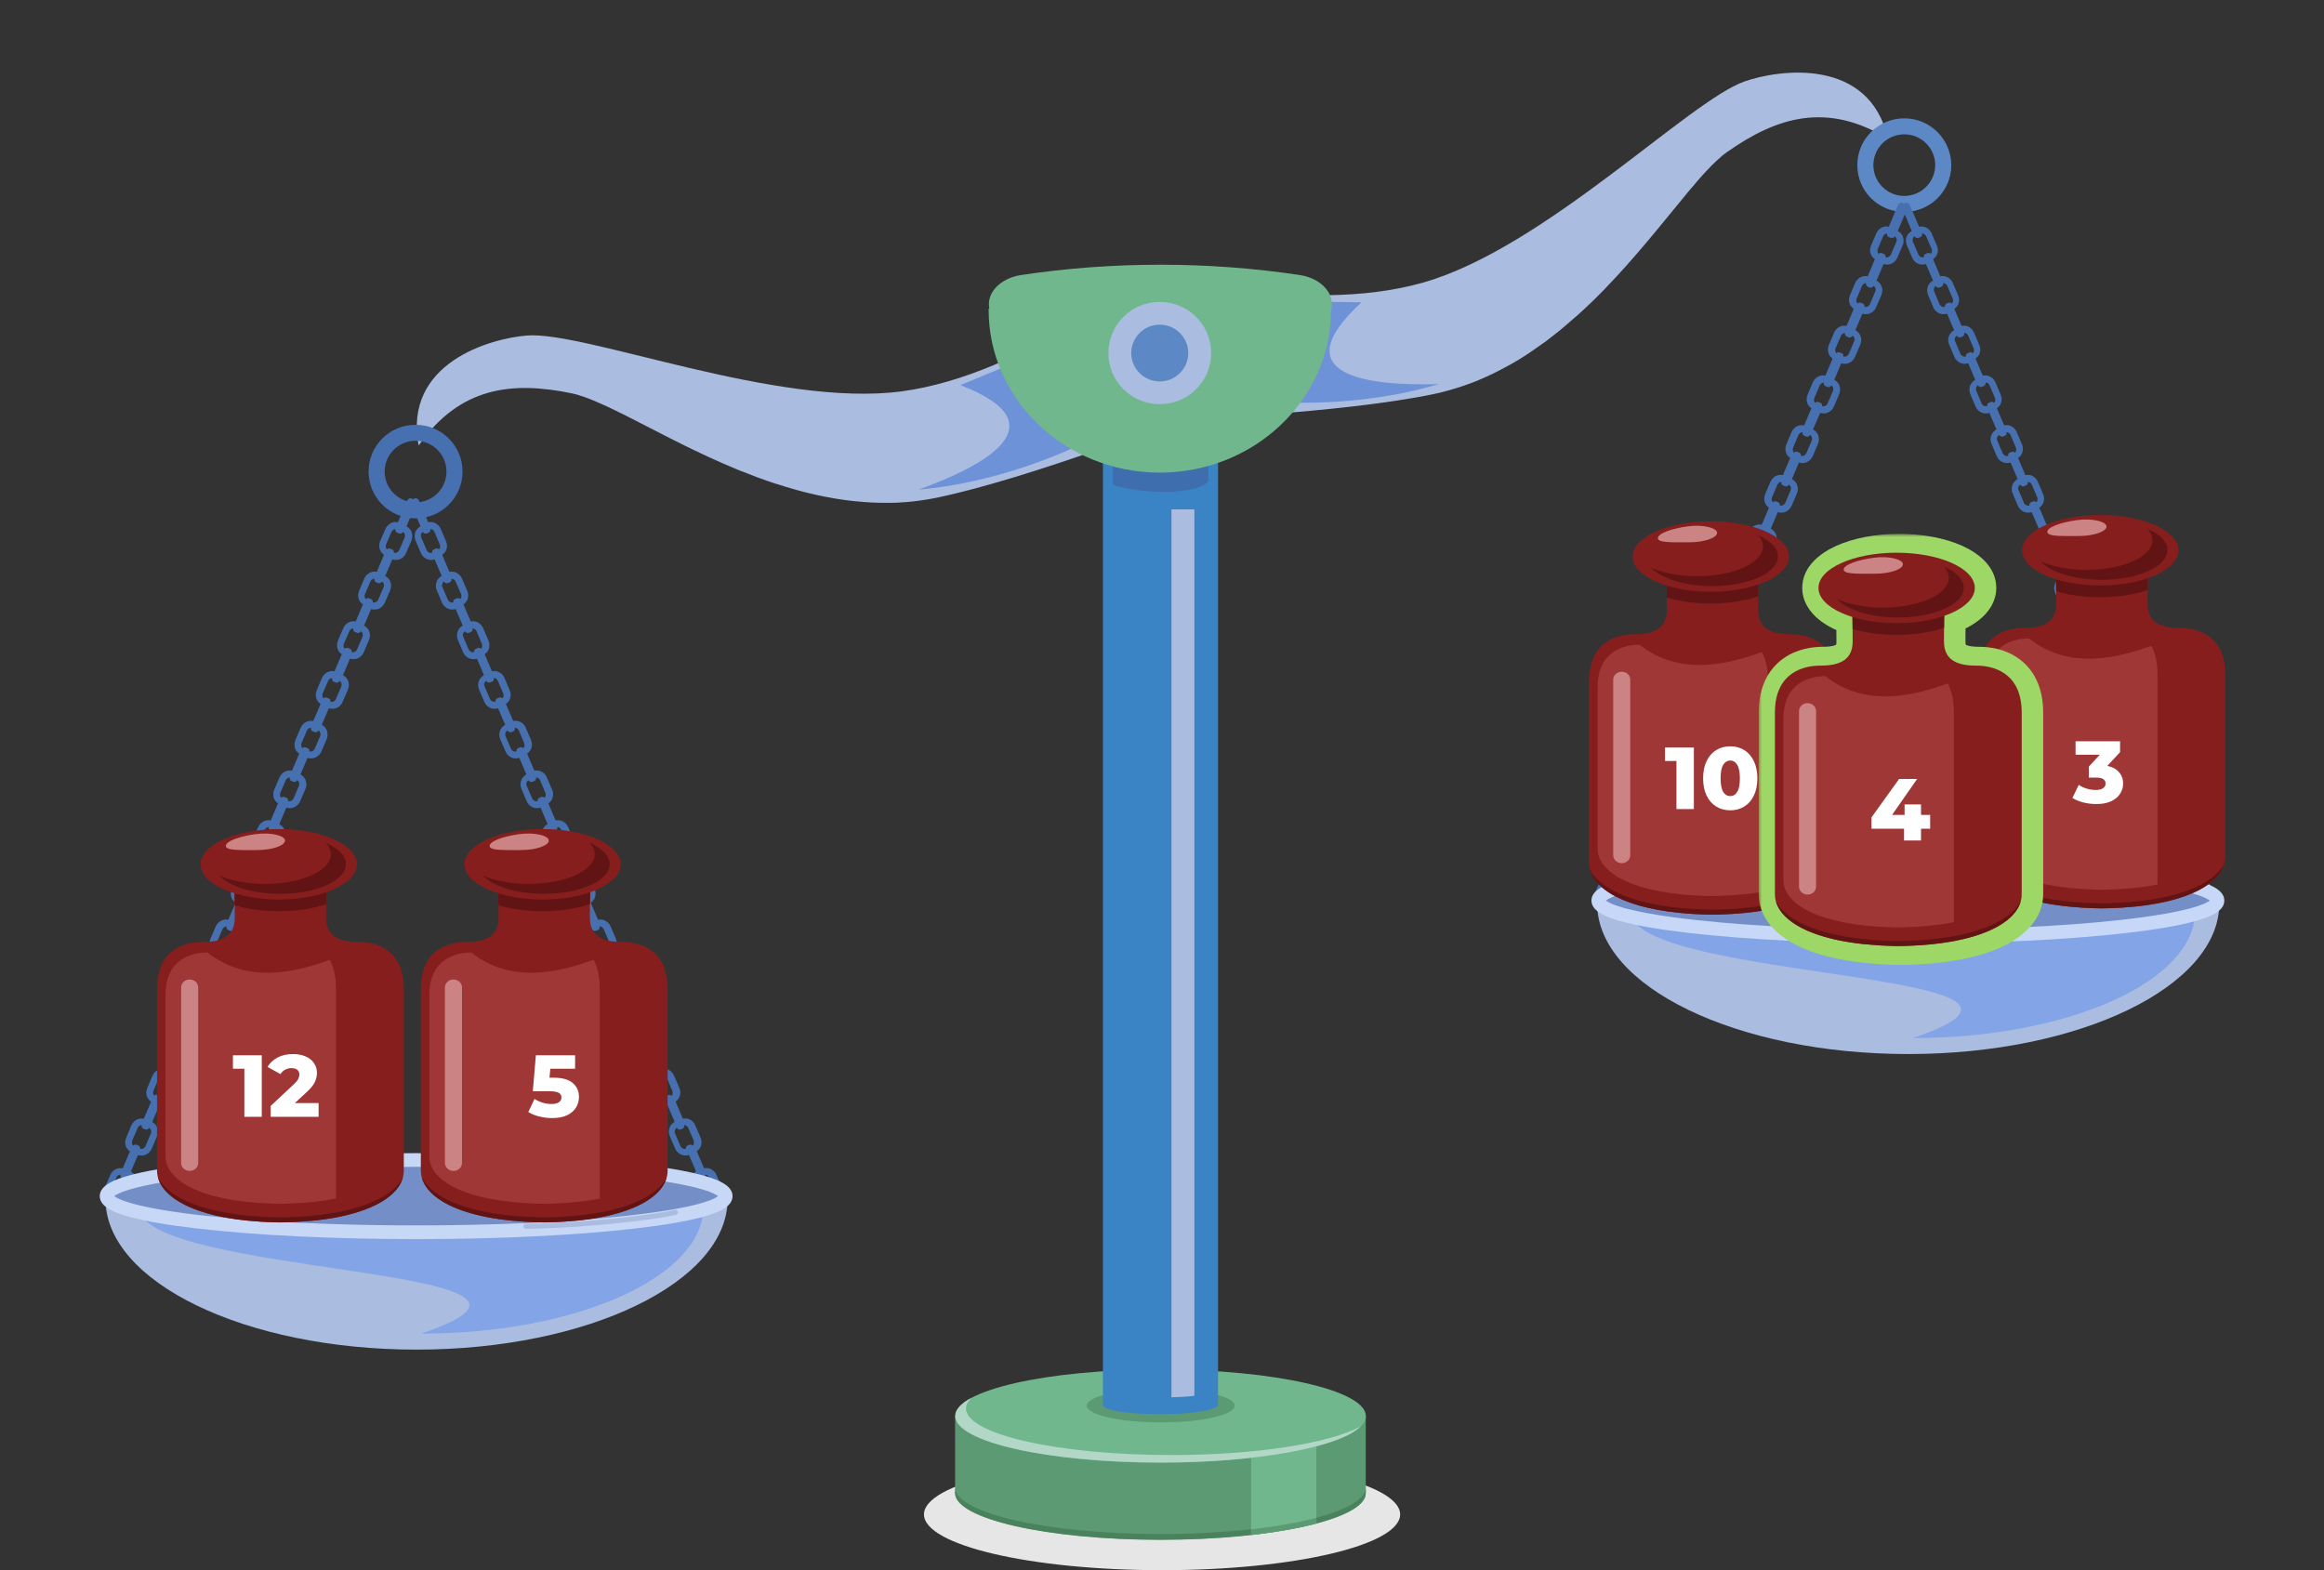 <svg width="370" height="250" viewBox="0 0 370 250" fill="none" xmlns="http://www.w3.org/2000/svg">
<rect x="0" y="0" width="370" height="250" fill="#333333" stroke="none"/>
<g clip-path="url(#clip0_1_6801)">
<path d="M147.104 241.123C147.104 246.026 164.077 250.001 185.009 250.001C205.94 250.001 222.914 246.026 222.914 241.123C222.914 236.219 205.94 232.245 185.009 232.245C164.061 232.229 147.104 236.219 147.104 241.123Z" fill="#E6E6E7"/>
<path d="M152.073 225.465H217.442V237.724C217.442 237.74 217.442 237.74 217.442 237.756C217.442 241.858 202.801 245.175 184.749 245.175C166.697 245.175 152.057 241.842 152.057 237.74V235.544V225.465H152.073Z" fill="#5B9A73"/>
<path d="M184.749 244.245C202.801 244.245 217.442 240.928 217.442 236.826V237.691C217.442 237.707 217.442 237.707 217.442 237.723C217.442 241.825 202.801 245.142 184.749 245.142C166.697 245.142 152.057 241.809 152.057 237.707C152.057 237.707 152.057 237.274 152.057 236.81C152.073 240.912 166.697 244.245 184.749 244.245Z" fill="#4A825D"/>
<path d="M209.575 242.565C206.711 243.318 203.188 243.959 199.182 244.392V230.13L209.575 228.928V242.565Z" fill="#70B78E"/>
<path d="M199.195 243.493C203.185 243.044 206.709 242.419 209.589 241.666V242.563C209.573 242.563 209.573 242.563 209.573 242.563C208.865 242.756 208.125 242.932 207.352 243.092C207.336 243.092 207.304 243.092 207.288 243.108C206.516 243.268 205.711 243.429 204.875 243.573C204.842 243.573 204.81 243.589 204.794 243.589C203.958 243.733 203.073 243.877 202.172 244.006C202.14 244.006 202.123 244.022 202.091 244.022C201.174 244.15 200.209 244.278 199.227 244.39C199.227 244.39 199.227 244.39 199.211 244.39V243.493H199.195Z" fill="#5B9A73"/>
<path d="M152.074 225.465C152.074 229.568 166.699 232.885 184.767 232.885C202.818 232.885 217.459 229.568 217.459 225.465C217.459 221.363 202.818 218.046 184.767 218.046C166.699 218.03 152.074 221.363 152.074 225.465Z" fill="#70B78E"/>
<path d="M173.021 223.798C173.021 225.272 178.299 226.474 184.799 226.474C191.298 226.474 196.576 225.272 196.576 223.798C196.576 222.324 191.298 221.122 184.799 221.122C178.299 221.122 173.021 222.324 173.021 223.798Z" fill="#5B9A73"/>
<path d="M154.646 222.565C154.099 223.11 153.794 223.671 153.794 224.248C153.794 228.35 168.434 231.667 186.486 231.667C200.017 231.667 211.633 229.793 216.604 227.132C213.242 230.418 200.274 232.869 184.781 232.869C166.729 232.869 152.088 229.552 152.088 225.45C152.072 224.44 152.989 223.463 154.646 222.565Z" fill="#B2D7C6"/>
<path d="M226.63 44.974C245.905 39.46 268.929 16.04 277.751 12.965C283.278 11.027 297.613 9.064 300.58 22.096C290.879 16.186 282.902 18.591 274.876 24.267C274.616 24.436 274.366 24.653 274.1 24.873C274.059 24.914 274.019 24.956 273.962 25C273.74 25.195 273.518 25.389 273.284 25.602C273.231 25.663 273.162 25.726 273.093 25.79C272.874 26 272.656 26.21 272.437 26.42C272.356 26.503 272.275 26.585 272.209 26.665C271.994 26.89 271.778 27.116 271.563 27.342C271.469 27.443 271.375 27.545 271.282 27.647C271.066 27.872 270.854 28.114 270.642 28.355C270.536 28.476 270.418 28.615 270.312 28.736C270.115 28.974 269.9 29.2 269.707 29.453C269.56 29.616 269.417 29.793 269.27 29.955C269.086 30.174 268.915 30.374 268.731 30.593C268.534 30.831 268.325 31.088 268.117 31.345C267.998 31.485 267.895 31.621 267.777 31.761C267.069 32.615 266.34 33.522 265.579 34.436C264.52 35.725 263.423 37.07 262.266 38.445C262.225 38.486 262.2 38.524 262.16 38.565C260.149 40.956 257.962 43.448 255.614 45.877C255.573 45.918 255.536 45.975 255.496 46.017L255.508 45.998C255.439 46.061 255.37 46.125 255.305 46.204L255.224 46.287C255.167 46.332 255.13 46.389 255.074 46.433C254.424 47.095 253.759 47.759 253.074 48.412C253.059 48.415 253.062 48.431 253.046 48.434C252.378 49.083 251.687 49.704 250.996 50.325C250.939 50.37 250.899 50.411 250.842 50.456L250.814 50.478C250.717 50.564 250.633 50.631 250.536 50.717C249.913 51.274 249.256 51.822 248.615 52.367C248.518 52.453 248.418 52.524 248.337 52.606C247.592 53.206 246.828 53.793 246.064 54.38C245.892 54.498 245.735 54.614 245.563 54.732C244.892 55.217 244.219 55.687 243.542 56.141C243.382 56.241 243.238 56.337 243.081 56.452C242.273 56.983 241.442 57.486 240.604 57.958C240.456 58.038 240.309 58.118 240.162 58.199C239.44 58.597 238.715 58.979 237.971 59.349C237.776 59.439 237.569 59.549 237.374 59.639C236.492 60.055 235.606 60.455 234.711 60.808C234.604 60.847 234.497 60.886 234.39 60.925C233.582 61.226 232.771 61.512 231.938 61.77C231.689 61.839 231.46 61.92 231.211 61.989C230.267 62.27 229.301 62.524 228.325 62.73C213.282 65.858 187.324 66.822 187.324 66.822L185.382 57.552L184.444 53.033L182.366 43.039C182.397 43.033 207.355 50.486 226.63 44.974Z" fill="#AABCE0"/>
<path d="M216.758 48.139L207.156 47.989L201.216 63.853C201.216 63.853 214.814 65.403 229.044 61.153C217.885 61.495 204.037 59.851 216.758 48.139Z" fill="#6E92D7"/>
<path d="M143.568 62.308C123.706 64.964 93.245 52.711 83.923 53.419C78.081 53.867 64.16 57.791 66.654 70.923C73.19 61.615 81.452 60.64 91.082 62.635C91.392 62.7 91.705 62.781 92.037 62.875C92.091 62.896 92.145 62.918 92.199 62.939C92.481 63.027 92.762 63.115 93.063 63.215C93.152 63.246 93.225 63.279 93.313 63.31C93.598 63.413 93.867 63.52 94.171 63.636C94.279 63.679 94.387 63.722 94.479 63.768C94.767 63.887 95.055 64.006 95.347 64.141C95.474 64.196 95.6 64.251 95.727 64.307C96.016 64.426 96.307 64.561 96.599 64.696C96.745 64.763 96.909 64.843 97.055 64.91C97.331 65.049 97.619 65.168 97.899 65.322C98.082 65.414 98.285 65.519 98.485 65.608C98.726 65.737 98.98 65.847 99.237 65.973C99.512 66.111 99.807 66.262 100.102 66.412C100.267 66.492 100.416 66.575 100.581 66.655C101.573 67.15 102.607 67.685 103.66 68.232C105.138 69.001 106.686 69.788 108.303 70.593C108.357 70.614 108.395 70.639 108.433 70.663C111.242 72.052 114.219 73.454 117.371 74.753C117.425 74.775 117.482 74.812 117.551 74.83L117.532 74.817C117.621 74.848 117.71 74.878 117.802 74.924L117.909 74.967C117.979 74.985 118.036 75.022 118.106 75.04C118.967 75.382 119.844 75.721 120.722 76.06C120.722 76.06 120.741 76.072 120.757 76.069C121.631 76.392 122.517 76.696 123.4 76.985C123.47 77.003 123.524 77.024 123.593 77.042L123.628 77.051C123.736 77.094 123.856 77.118 123.979 77.157C124.774 77.415 125.6 77.666 126.403 77.89C126.527 77.929 126.647 77.953 126.755 77.996C127.682 78.259 128.618 78.487 129.551 78.699C129.756 78.737 129.946 78.779 130.154 78.834C130.948 79.01 131.754 79.167 132.573 79.305C132.743 79.335 132.933 79.377 133.12 79.403C134.074 79.561 135.022 79.689 135.998 79.794C136.165 79.808 136.332 79.822 136.5 79.835C137.324 79.923 138.142 79.98 138.972 80.017C139.186 80.021 139.404 80.041 139.635 80.041C140.594 80.068 141.581 80.072 142.547 80.048C142.66 80.041 142.774 80.033 142.887 80.025C143.751 79.99 144.609 79.924 145.475 79.823C145.718 79.804 145.973 79.767 146.228 79.729C147.205 79.605 148.191 79.445 149.167 79.239C164.207 76.095 188.376 66.584 188.376 66.584L186.435 57.314L185.496 52.795L183.402 42.805C183.362 42.846 163.446 59.648 143.568 62.308Z" fill="#AABCE0"/>
<path d="M152.897 61.32L161.773 57.643L173.128 70.215C173.128 70.215 161.055 76.663 146.249 77.956C156.777 74.16 169.04 67.524 152.897 61.32Z" fill="#6E92D7"/>
<path d="M193.921 49.932V223.847C193.921 223.847 192.666 225.145 184.863 225.145C176.207 225.145 175.596 223.847 175.596 223.847V49.932H193.921Z" fill="#3A83C5"/>
<path d="M190.156 222.229C189.255 222.357 188.065 222.437 186.504 222.469V81.1H190.156V222.229Z" fill="#AABCE0"/>
<path d="M192.36 76.725C189.496 79.273 179.585 78.231 177.172 77.158V56.39H192.36V76.725Z" fill="#3E6EAD"/>
<path d="M157.513 49.13C157.32 48.217 157.513 47.271 158.044 46.422C158.913 45.076 160.586 44.082 162.533 43.794C177.141 41.599 192.345 41.599 206.954 43.794C208.917 44.082 210.606 45.076 211.459 46.454C212.054 47.383 212.215 48.441 211.909 49.419V49.451C211.861 63.681 199.634 75.25 184.655 75.25C169.628 75.25 157.4 63.633 157.4 49.355V49.146H157.513V49.13Z" fill="#70B78E"/>
<path d="M176.467 56.214C176.467 60.717 180.119 64.354 184.64 64.354C189.161 64.354 192.829 60.717 192.829 56.214C192.829 51.711 189.161 48.073 184.64 48.073C180.135 48.057 176.467 51.711 176.467 56.214Z" fill="#AABCE0"/>
<path d="M180.104 56.212C180.104 58.712 182.131 60.731 184.641 60.731C187.15 60.731 189.178 58.712 189.178 56.212C189.178 53.713 187.15 51.694 184.641 51.694C182.147 51.677 180.104 53.713 180.104 56.212Z" fill="#5C88C6"/>
<path d="M66.159 67.632C62.024 67.632 58.678 70.965 58.678 75.083C58.678 79.202 62.024 82.535 66.159 82.535C70.294 82.535 73.64 79.202 73.64 75.083C73.64 70.965 70.294 67.632 66.159 67.632ZM66.159 79.987C63.44 79.987 61.236 77.791 61.236 75.083C61.236 72.375 63.44 70.18 66.159 70.18C68.878 70.18 71.082 72.375 71.082 75.083C71.082 77.791 68.878 79.987 66.159 79.987Z" fill="#4770B0"/>
<path fill-rule="evenodd" clip-rule="evenodd" d="M16.717 190.461C16.894 190.894 17.232 191.262 17.699 191.471L18.374 191.759C18.841 191.951 19.34 191.935 19.774 191.775C20.209 191.599 20.578 191.262 20.772 190.798L21.624 188.811C21.833 188.346 21.817 187.833 21.64 187.4C21.496 187.032 21.206 186.743 20.836 186.535L21.962 183.907C22.364 184.019 22.783 184.019 23.137 183.875C23.571 183.699 23.941 183.362 24.15 182.898L25.003 180.91C25.196 180.446 25.196 179.949 25.019 179.5C24.874 179.132 24.585 178.843 24.231 178.635L25.357 176.007C25.759 176.119 26.161 176.119 26.547 175.975C26.982 175.799 27.352 175.462 27.545 174.997L28.398 173.01C28.607 172.546 28.591 172.049 28.414 171.6C28.269 171.232 27.979 170.943 27.609 170.735L28.735 168.107C29.138 168.219 29.556 168.219 29.926 168.075C30.36 167.898 30.73 167.562 30.924 167.097L31.76 165.11C31.969 164.645 31.953 164.149 31.776 163.716C31.631 163.347 31.342 163.043 30.972 162.835L32.082 160.207C32.484 160.319 32.903 160.319 33.273 160.175C33.707 159.998 34.077 159.662 34.27 159.197L35.123 157.21C35.316 156.745 35.316 156.249 35.123 155.8C34.978 155.431 34.688 155.143 34.334 154.918L35.461 152.29C35.863 152.403 36.281 152.403 36.651 152.258C37.086 152.082 37.456 151.746 37.665 151.281L38.501 149.294C38.694 148.829 38.694 148.332 38.517 147.884C38.373 147.515 38.083 147.227 37.713 147.018L38.839 144.39C39.242 144.502 39.66 144.502 40.03 144.358C40.464 144.182 40.834 143.845 41.027 143.381L41.88 141.394C42.073 140.929 42.057 140.432 41.896 139.999C41.751 139.631 41.462 139.342 41.092 139.118L42.218 136.49C42.62 136.602 43.038 136.602 43.408 136.458C43.843 136.282 44.213 135.945 44.406 135.481L45.259 133.493C45.452 133.029 45.452 132.532 45.275 132.099C45.13 131.731 44.84 131.426 44.47 131.218L45.581 128.59C45.983 128.702 46.401 128.702 46.771 128.558C47.206 128.382 47.575 128.045 47.785 127.58L48.637 125.593C48.831 125.129 48.831 124.632 48.637 124.183C48.493 123.815 48.203 123.51 47.833 123.302L48.959 120.674C49.361 120.786 49.78 120.786 50.15 120.642C50.584 120.465 50.954 120.129 51.163 119.664L52.016 117.677C52.209 117.212 52.193 116.716 52.032 116.283C51.887 115.914 51.598 115.61 51.228 115.402L52.354 112.774C52.756 112.886 53.175 112.886 53.544 112.742C53.979 112.565 54.349 112.229 54.542 111.764L55.395 109.777C55.588 109.312 55.588 108.815 55.411 108.367C55.266 107.998 54.976 107.71 54.606 107.501L55.717 104.873C56.119 104.986 56.537 104.986 56.907 104.841C57.342 104.665 57.712 104.329 57.905 103.864L58.757 101.877C58.95 101.412 58.95 100.915 58.773 100.483C58.629 100.114 58.339 99.81 57.969 99.601L59.079 96.973C59.481 97.085 59.9 97.085 60.27 96.941C60.704 96.765 61.074 96.412 61.267 95.964L62.12 93.977C62.313 93.512 62.313 93.015 62.136 92.582C61.991 92.214 61.702 91.925 61.331 91.701L62.458 89.073C62.86 89.185 63.278 89.185 63.648 89.041C64.083 88.865 64.453 88.528 64.646 88.064L65.499 86.076C65.692 85.612 65.692 85.115 65.515 84.666C65.37 84.298 65.08 84.009 64.71 83.801L65.836 81.173L66.947 83.801C66.593 84.009 66.303 84.298 66.142 84.666C65.965 85.099 65.965 85.612 66.158 86.076L67.011 88.064C67.204 88.528 67.574 88.865 68.008 89.041C68.378 89.185 68.797 89.185 69.199 89.073L70.325 91.701C69.955 91.909 69.665 92.198 69.521 92.582C69.344 93.015 69.344 93.528 69.537 93.977L70.373 95.964C70.583 96.428 70.936 96.765 71.371 96.941C71.741 97.085 72.159 97.085 72.545 96.973L73.672 99.601C73.318 99.81 73.028 100.114 72.883 100.483C72.706 100.915 72.69 101.412 72.899 101.877L73.736 103.864C73.929 104.329 74.299 104.665 74.75 104.841C75.12 104.986 75.538 104.986 75.94 104.873L77.05 107.501C76.696 107.71 76.407 108.014 76.262 108.367C76.085 108.815 76.069 109.312 76.262 109.777L77.115 111.764C77.308 112.229 77.678 112.565 78.112 112.742C78.482 112.886 78.9 112.886 79.303 112.774L80.429 115.402C80.059 115.61 79.785 115.914 79.624 116.283C79.448 116.716 79.431 117.212 79.641 117.677L80.493 119.664C80.686 120.129 81.056 120.465 81.491 120.642C81.861 120.786 82.279 120.786 82.681 120.674L83.808 123.302C83.454 123.51 83.164 123.815 83.003 124.183C82.826 124.632 82.81 125.113 83.019 125.593L83.856 127.58C84.065 128.045 84.419 128.382 84.869 128.558C85.24 128.702 85.658 128.702 86.06 128.59L87.186 131.218C86.816 131.426 86.527 131.731 86.382 132.083C86.205 132.516 86.205 133.029 86.398 133.477L87.234 135.465C87.444 135.929 87.798 136.266 88.248 136.442C88.618 136.586 89.036 136.586 89.439 136.474L90.565 139.102C90.211 139.31 89.921 139.615 89.76 139.983C89.584 140.416 89.567 140.913 89.76 141.378L90.613 143.365C90.806 143.829 91.176 144.182 91.627 144.342C91.997 144.486 92.415 144.486 92.801 144.374L93.927 147.002C93.557 147.211 93.284 147.499 93.123 147.868C92.946 148.3 92.93 148.797 93.139 149.278L93.976 151.265C94.169 151.73 94.555 152.066 94.989 152.242C95.359 152.387 95.778 152.387 96.18 152.274L97.306 154.902C96.952 155.111 96.646 155.415 96.502 155.784C96.325 156.216 96.309 156.713 96.518 157.194L97.354 159.181C97.564 159.646 97.918 159.982 98.368 160.159C98.738 160.303 99.156 160.303 99.558 160.191L100.685 162.819C100.331 163.027 100.041 163.331 99.88 163.7C99.703 164.133 99.687 164.645 99.896 165.094L100.749 167.081C100.942 167.546 101.312 167.882 101.747 168.059C102.117 168.203 102.535 168.203 102.937 168.091L104.063 170.719C103.693 170.927 103.42 171.232 103.259 171.584C103.082 172.017 103.066 172.514 103.259 172.994L104.112 174.981C104.305 175.446 104.675 175.783 105.109 175.959C105.479 176.103 105.898 176.103 106.284 175.991L107.41 178.619C107.056 178.827 106.766 179.116 106.621 179.484C106.445 179.917 106.428 180.43 106.638 180.894L107.49 182.882C107.683 183.346 108.053 183.683 108.504 183.859C108.874 184.003 109.292 184.003 109.694 183.891L110.821 186.519C110.467 186.727 110.177 187.032 110.016 187.384C109.839 187.817 109.823 188.33 110.032 188.795L110.869 190.782C111.062 191.246 111.432 191.583 111.883 191.759C112.317 191.935 112.816 191.951 113.282 191.743L113.958 191.455C114.425 191.262 114.762 190.894 114.939 190.445C115.116 190.012 115.132 189.516 114.923 189.051L114.071 187.064C113.878 186.599 113.508 186.263 113.073 186.086C112.767 185.958 112.43 185.958 112.092 186.006L110.933 183.298C111.207 183.09 111.432 182.849 111.561 182.545C111.738 182.112 111.738 181.6 111.545 181.151L110.692 179.164C110.499 178.699 110.129 178.363 109.694 178.186C109.389 178.058 109.051 178.058 108.713 178.106L107.555 175.398C107.828 175.19 108.053 174.949 108.182 174.645C108.359 174.212 108.375 173.699 108.166 173.235L107.313 171.248C107.12 170.783 106.75 170.446 106.316 170.27C106.01 170.142 105.672 170.142 105.334 170.19L104.176 167.482C104.45 167.289 104.675 167.033 104.803 166.729C104.98 166.296 104.997 165.783 104.787 165.318L103.935 163.331C103.742 162.867 103.372 162.53 102.937 162.354C102.631 162.226 102.294 162.226 101.956 162.274L100.797 159.566C101.071 159.357 101.296 159.117 101.425 158.812C101.602 158.38 101.618 157.867 101.409 157.402L100.572 155.415C100.379 154.951 100.009 154.614 99.575 154.438C99.269 154.31 98.931 154.31 98.593 154.358L97.435 151.649C97.708 151.441 97.933 151.201 98.062 150.896C98.239 150.448 98.255 149.951 98.062 149.486L97.21 147.499C97.016 147.034 96.646 146.698 96.196 146.522C95.89 146.393 95.552 146.393 95.215 146.441L94.056 143.733C94.33 143.525 94.555 143.285 94.684 142.98C94.861 142.547 94.877 142.035 94.668 141.57L93.815 139.583C93.622 139.118 93.252 138.782 92.817 138.605C92.512 138.477 92.174 138.477 91.836 138.525L90.677 135.817C90.951 135.625 91.176 135.368 91.305 135.064C91.482 134.631 91.498 134.134 91.289 133.67L90.452 131.683C90.259 131.218 89.889 130.881 89.439 130.705C89.133 130.577 88.795 130.577 88.457 130.625L87.299 127.917C87.572 127.709 87.798 127.468 87.926 127.164C88.103 126.731 88.119 126.218 87.91 125.754L87.058 123.766C86.864 123.302 86.494 122.965 86.06 122.789C85.754 122.661 85.416 122.661 85.079 122.709L83.92 120.001C84.194 119.792 84.419 119.552 84.548 119.248C84.725 118.815 84.741 118.302 84.548 117.837L83.695 115.85C83.502 115.386 83.132 115.049 82.681 114.873C82.376 114.745 82.038 114.745 81.7 114.793L80.541 112.085C80.815 111.876 81.04 111.636 81.169 111.331C81.346 110.899 81.362 110.402 81.153 109.921L80.316 107.934C80.123 107.469 79.753 107.133 79.303 106.957C78.997 106.828 78.659 106.828 78.321 106.876L77.163 104.168C77.436 103.96 77.662 103.72 77.79 103.415C77.967 102.982 77.967 102.486 77.774 102.005L76.921 100.018C76.728 99.553 76.358 99.217 75.924 99.024C75.618 98.896 75.281 98.896 74.943 98.944L73.784 96.236C74.058 96.028 74.283 95.787 74.412 95.483C74.589 95.05 74.605 94.537 74.396 94.089L73.543 92.102C73.35 91.637 72.98 91.3 72.529 91.124C72.224 90.996 71.886 90.996 71.548 91.044L70.406 88.336C70.679 88.128 70.904 87.887 71.033 87.583C71.21 87.15 71.226 86.653 71.017 86.189L70.164 84.202C69.971 83.737 69.601 83.4 69.151 83.224C68.845 83.096 68.507 83.096 68.169 83.144L66.721 79.731C66.593 79.426 66.271 79.25 66.029 79.362L65.772 79.474L65.515 79.362C65.257 79.266 64.951 79.426 64.807 79.731L63.359 83.144C63.021 83.096 62.683 83.096 62.377 83.224C61.927 83.4 61.573 83.753 61.364 84.202L60.511 86.189C60.318 86.653 60.318 87.15 60.511 87.583C60.64 87.887 60.865 88.128 61.138 88.336L59.996 91.044C59.658 90.996 59.32 90.996 59.015 91.124C58.58 91.3 58.21 91.637 58.001 92.102L57.164 94.089C56.971 94.553 56.987 95.05 57.148 95.483C57.277 95.787 57.502 96.028 57.776 96.236L56.633 98.944C56.296 98.896 55.958 98.896 55.652 99.024C55.218 99.201 54.848 99.537 54.655 100.018L53.802 102.005C53.609 102.47 53.625 102.966 53.786 103.415C53.914 103.72 54.14 103.96 54.413 104.168L53.255 106.876C52.917 106.828 52.579 106.828 52.273 106.957C51.839 107.133 51.469 107.469 51.26 107.934L50.423 109.921C50.214 110.386 50.23 110.883 50.407 111.331C50.536 111.636 50.761 111.876 51.035 112.085L49.876 114.793C49.538 114.745 49.2 114.745 48.895 114.873C48.46 115.049 48.09 115.386 47.881 115.85L47.029 117.837C46.836 118.302 46.836 118.799 47.012 119.248C47.141 119.552 47.366 119.792 47.64 120.001L46.481 122.709C46.144 122.661 45.806 122.661 45.5 122.789C45.066 122.965 44.696 123.302 44.503 123.766L43.65 125.754C43.457 126.218 43.457 126.731 43.634 127.164C43.763 127.468 43.988 127.709 44.261 127.917L43.103 130.625C42.765 130.561 42.427 130.577 42.121 130.705C41.687 130.881 41.317 131.218 41.108 131.683L40.271 133.67C40.078 134.134 40.078 134.631 40.255 135.064C40.384 135.368 40.609 135.625 40.883 135.817L39.724 138.525C39.386 138.477 39.048 138.477 38.743 138.605C38.308 138.782 37.938 139.118 37.745 139.583L36.893 141.57C36.7 142.035 36.7 142.531 36.877 142.98C37.005 143.285 37.23 143.525 37.504 143.733L36.346 146.441C36.008 146.393 35.67 146.393 35.364 146.522C34.93 146.698 34.56 147.034 34.35 147.499L33.498 149.486C33.305 149.951 33.305 150.448 33.482 150.896C33.61 151.201 33.836 151.441 34.109 151.649L32.967 154.358C32.629 154.31 32.291 154.31 31.985 154.438C31.551 154.614 31.165 154.951 30.972 155.415L30.2 157.434C30.007 157.899 30.007 158.412 30.183 158.844C30.312 159.149 30.538 159.389 30.811 159.598L29.653 162.306C29.315 162.242 28.977 162.258 28.671 162.386C28.237 162.562 27.867 162.899 27.674 163.363L26.821 165.334C26.628 165.799 26.628 166.312 26.805 166.745C26.918 167.049 27.159 167.29 27.432 167.498L26.274 170.206C25.936 170.158 25.598 170.158 25.293 170.286C24.858 170.462 24.488 170.799 24.279 171.264L23.442 173.251C23.233 173.715 23.249 174.212 23.426 174.661C23.555 174.965 23.78 175.206 24.054 175.414L22.895 178.122C22.557 178.074 22.22 178.074 21.914 178.202C21.48 178.379 21.109 178.715 20.916 179.18L20.08 181.167C19.887 181.632 19.887 182.128 20.064 182.561C20.176 182.865 20.418 183.106 20.691 183.314L19.533 186.022C19.195 185.974 18.857 185.974 18.551 186.102C18.117 186.279 17.747 186.615 17.554 187.08L16.701 189.067C16.524 189.532 16.524 190.029 16.717 190.461ZM62.715 88.016C62.715 87.791 62.667 87.583 62.474 87.503L62.12 87.358C61.943 87.278 61.75 87.342 61.605 87.471C61.557 87.406 61.508 87.342 61.476 87.278C61.396 87.086 61.396 86.878 61.476 86.685L62.313 84.698C62.393 84.506 62.554 84.362 62.731 84.282C62.812 84.25 62.876 84.25 62.956 84.234C62.924 84.474 62.989 84.714 63.198 84.794L63.552 84.939C63.777 85.035 64.034 84.907 64.179 84.682C64.292 84.762 64.372 84.875 64.421 84.987C64.501 85.179 64.501 85.387 64.421 85.58L63.568 87.567C63.487 87.759 63.327 87.903 63.133 87.983C63.021 88.047 62.876 88.047 62.715 88.016ZM61.074 92.887C61.154 93.079 61.154 93.288 61.074 93.48L60.221 95.467C60.141 95.659 59.98 95.803 59.803 95.884C59.658 95.948 59.514 95.948 59.353 95.916C59.369 95.691 59.304 95.483 59.111 95.403L58.757 95.259C58.596 95.195 58.387 95.243 58.242 95.387C58.194 95.323 58.146 95.259 58.114 95.178C58.033 95.002 58.033 94.794 58.114 94.586L58.966 92.599C59.047 92.406 59.208 92.262 59.401 92.182C59.465 92.15 59.546 92.15 59.626 92.134C59.594 92.374 59.658 92.615 59.851 92.695L60.205 92.839C60.431 92.935 60.672 92.807 60.833 92.582C60.929 92.663 61.026 92.775 61.074 92.887ZM57.712 100.803C57.776 100.979 57.776 101.188 57.712 101.396L56.859 103.383C56.778 103.575 56.617 103.72 56.441 103.8C56.296 103.864 56.135 103.864 55.99 103.832C56.006 103.607 55.942 103.399 55.765 103.319L55.395 103.175C55.234 103.095 55.041 103.159 54.88 103.287C54.832 103.223 54.783 103.159 54.751 103.095C54.671 102.902 54.671 102.694 54.751 102.502L55.604 100.515C55.684 100.322 55.845 100.178 56.022 100.098C56.103 100.066 56.167 100.066 56.247 100.05C56.215 100.29 56.28 100.531 56.489 100.611L56.843 100.755C57.068 100.851 57.325 100.723 57.47 100.499C57.567 100.579 57.663 100.675 57.712 100.803ZM52.611 111.732C52.627 111.508 52.563 111.299 52.37 111.219L52.016 111.075C51.839 111.011 51.646 111.059 51.501 111.203C51.453 111.139 51.405 111.075 51.373 111.011C51.308 110.835 51.292 110.61 51.373 110.418L52.225 108.431C52.306 108.239 52.467 108.094 52.644 108.014C52.724 107.982 52.788 107.982 52.869 107.966C52.837 108.207 52.901 108.431 53.11 108.527L53.464 108.671C53.673 108.767 53.931 108.639 54.092 108.415C54.204 108.495 54.285 108.607 54.333 108.719C54.397 108.912 54.413 109.12 54.333 109.312L53.48 111.299C53.4 111.492 53.239 111.636 53.062 111.716C52.917 111.764 52.772 111.764 52.611 111.732ZM49.249 119.648C49.265 119.424 49.2 119.215 49.007 119.135L48.654 118.991C48.477 118.927 48.3 119.007 48.155 119.135C48.09 119.071 48.042 118.991 48.01 118.911C47.929 118.719 47.929 118.51 48.01 118.318L48.847 116.331C48.943 116.139 49.088 115.995 49.281 115.914C49.345 115.882 49.426 115.882 49.506 115.866C49.49 116.107 49.538 116.331 49.748 116.427L50.102 116.571C50.327 116.668 50.552 116.523 50.713 116.299C50.825 116.379 50.922 116.491 50.97 116.619C51.051 116.796 51.051 117.02 50.97 117.212L50.118 119.199C50.037 119.392 49.876 119.536 49.699 119.616C49.554 119.68 49.394 119.68 49.249 119.648ZM45.87 127.548C45.886 127.324 45.822 127.116 45.629 127.036L45.275 126.891C45.098 126.827 44.921 126.875 44.76 127.02C44.712 126.955 44.663 126.891 44.631 126.827C44.567 126.651 44.551 126.427 44.631 126.234L45.484 124.247C45.564 124.055 45.725 123.911 45.902 123.831C45.983 123.799 46.047 123.799 46.127 123.783C46.095 124.023 46.16 124.247 46.353 124.327L46.707 124.472C46.932 124.568 47.173 124.456 47.334 124.215C47.447 124.295 47.543 124.407 47.592 124.52C47.672 124.712 47.672 124.92 47.592 125.113L46.755 127.1C46.675 127.292 46.514 127.436 46.321 127.516C46.192 127.58 46.031 127.58 45.87 127.548ZM42.508 135.448C42.524 135.224 42.459 135.016 42.282 134.936L41.928 134.791C41.767 134.711 41.558 134.775 41.413 134.92C41.365 134.856 41.317 134.791 41.285 134.727C41.204 134.551 41.204 134.327 41.285 134.134L42.138 132.147C42.218 131.955 42.379 131.811 42.556 131.731C42.62 131.699 42.701 131.699 42.781 131.683C42.749 131.923 42.813 132.147 43.006 132.228L43.36 132.388C43.586 132.484 43.843 132.356 43.988 132.131C44.1 132.211 44.181 132.324 44.229 132.436C44.309 132.612 44.309 132.836 44.229 133.029L43.376 135.016C43.296 135.208 43.135 135.352 42.958 135.432C42.813 135.481 42.669 135.481 42.508 135.448ZM40.867 140.336C40.947 140.528 40.947 140.737 40.867 140.929L40.03 142.916C39.933 143.108 39.789 143.252 39.596 143.333C39.451 143.397 39.29 143.397 39.145 143.365C39.161 143.14 39.097 142.932 38.904 142.852L38.55 142.692C38.389 142.628 38.196 142.708 38.051 142.836C37.987 142.772 37.938 142.692 37.906 142.612C37.826 142.419 37.826 142.211 37.906 142.019L38.743 140.032C38.823 139.839 38.984 139.695 39.177 139.615C39.242 139.583 39.322 139.583 39.402 139.567C39.386 139.807 39.435 140.032 39.644 140.112L39.998 140.256C40.223 140.352 40.464 140.224 40.625 139.999C40.722 140.112 40.818 140.224 40.867 140.336ZM37.504 148.252C37.584 148.428 37.584 148.653 37.504 148.845L36.667 150.832C36.587 151.024 36.426 151.169 36.249 151.249C36.104 151.313 35.943 151.313 35.798 151.281C35.815 151.057 35.75 150.848 35.557 150.768L35.203 150.608C35.026 150.528 34.833 150.592 34.688 150.736C34.64 150.672 34.592 150.608 34.56 150.544C34.479 150.351 34.479 150.143 34.56 149.951L35.412 147.964C35.493 147.771 35.654 147.627 35.831 147.547C35.895 147.515 35.975 147.515 36.056 147.499C36.04 147.739 36.088 147.964 36.297 148.06L36.651 148.204C36.877 148.3 37.118 148.172 37.279 147.948C37.359 148.028 37.456 148.124 37.504 148.252ZM32.404 159.181C32.42 158.957 32.355 158.748 32.163 158.668L31.808 158.524C31.648 158.444 31.454 158.508 31.294 158.652C31.245 158.588 31.197 158.524 31.165 158.444C31.084 158.268 31.084 158.043 31.165 157.851L32.018 155.864C32.098 155.656 32.259 155.527 32.436 155.447C32.5 155.415 32.581 155.415 32.661 155.399C32.629 155.64 32.693 155.864 32.886 155.96L33.257 156.104C33.466 156.2 33.707 156.088 33.852 155.88C33.948 155.96 34.077 156.024 34.125 156.152C34.19 156.345 34.206 156.553 34.125 156.745L33.273 158.732C33.192 158.925 33.031 159.069 32.854 159.149C32.709 159.213 32.549 159.213 32.404 159.181ZM30.763 164.069C30.843 164.261 30.843 164.469 30.763 164.661L29.91 166.649C29.83 166.841 29.669 166.985 29.492 167.065C29.347 167.113 29.186 167.113 29.041 167.097C29.057 166.873 28.993 166.665 28.8 166.584L28.43 166.424C28.253 166.344 28.06 166.408 27.915 166.536C27.867 166.472 27.819 166.408 27.786 166.344C27.706 166.168 27.706 165.943 27.786 165.751L28.639 163.764C28.719 163.572 28.88 163.412 29.057 163.347C29.122 163.315 29.202 163.315 29.283 163.299C29.25 163.54 29.315 163.78 29.508 163.86L29.862 164.02C30.087 164.117 30.328 164.004 30.489 163.764C30.618 163.844 30.715 163.94 30.763 164.069ZM25.663 174.997C25.679 174.773 25.614 174.565 25.421 174.485L25.067 174.324C24.89 174.244 24.697 174.308 24.552 174.453C24.504 174.388 24.456 174.324 24.424 174.244C24.343 174.068 24.343 173.844 24.44 173.651L25.276 171.664C25.357 171.472 25.518 171.328 25.711 171.248C25.775 171.216 25.856 171.216 25.936 171.2C25.92 171.44 25.968 171.664 26.177 171.744L26.531 171.889C26.741 171.985 26.998 171.873 27.159 171.632C27.271 171.712 27.352 171.824 27.4 171.953C27.481 172.129 27.481 172.353 27.4 172.546L26.564 174.533C26.483 174.741 26.322 174.885 26.129 174.949C25.968 175.029 25.823 175.029 25.663 174.997ZM24.021 179.885C24.086 180.061 24.102 180.286 24.021 180.478L23.169 182.465C23.088 182.673 22.927 182.801 22.75 182.882C22.606 182.946 22.445 182.946 22.3 182.914C22.316 182.689 22.252 182.481 22.075 182.401L21.705 182.257C21.528 182.192 21.351 182.273 21.206 182.401C21.142 182.337 21.093 182.257 21.061 182.176C20.981 181.984 20.981 181.776 21.061 181.584L21.914 179.596C21.994 179.404 22.155 179.26 22.332 179.18C22.396 179.148 22.477 179.148 22.557 179.132C22.525 179.372 22.59 179.612 22.799 179.693L23.153 179.837C23.378 179.917 23.603 179.789 23.764 179.564C23.877 179.645 23.973 179.757 24.021 179.885ZM18.793 190.782L18.117 190.493C17.924 190.413 17.779 190.253 17.699 190.061C17.634 189.884 17.618 189.66 17.699 189.468L18.535 187.481C18.616 187.288 18.777 187.144 18.953 187.064C19.034 187.032 19.098 187.032 19.179 187.016C19.147 187.256 19.211 187.481 19.42 187.577L19.774 187.737C19.983 187.833 20.241 187.705 20.401 187.481C20.514 187.561 20.595 187.657 20.659 187.785C20.723 187.977 20.739 188.186 20.659 188.378L19.806 190.365C19.726 190.557 19.565 190.702 19.388 190.782C19.195 190.862 18.986 190.862 18.793 190.782ZM111.078 187.481C111.239 187.705 111.48 187.833 111.706 187.737L112.06 187.577C112.253 187.497 112.317 187.256 112.301 187.032C112.381 187.032 112.446 187.048 112.526 187.08C112.719 187.16 112.864 187.304 112.944 187.497L113.797 189.484C113.878 189.676 113.861 189.884 113.797 190.077C113.733 190.269 113.572 190.413 113.379 190.509L112.703 190.798C112.51 190.878 112.301 190.878 112.108 190.798C111.915 190.734 111.77 190.589 111.689 190.381L110.837 188.394C110.756 188.202 110.756 187.977 110.837 187.801C110.885 187.657 110.982 187.561 111.078 187.481ZM107.732 179.564C107.893 179.789 108.134 179.917 108.343 179.837L108.697 179.693C108.89 179.612 108.954 179.388 108.938 179.132C109.019 179.132 109.099 179.148 109.164 179.18C109.341 179.26 109.501 179.404 109.582 179.596L110.435 181.584C110.515 181.776 110.515 181.984 110.435 182.176C110.402 182.257 110.354 182.321 110.29 182.401C110.145 182.273 109.968 182.192 109.791 182.257L109.437 182.401C109.244 182.481 109.196 182.689 109.196 182.914C109.035 182.946 108.89 182.946 108.745 182.882C108.568 182.801 108.407 182.673 108.327 182.465L107.474 180.478C107.394 180.286 107.394 180.061 107.474 179.885C107.522 179.757 107.619 179.645 107.732 179.564ZM104.353 171.664C104.498 171.889 104.755 172.017 104.964 171.921L105.318 171.776C105.511 171.696 105.576 171.456 105.56 171.232C105.64 171.232 105.721 171.248 105.785 171.28C105.962 171.36 106.123 171.504 106.203 171.696L107.04 173.683C107.12 173.892 107.12 174.1 107.056 174.276C107.024 174.356 106.975 174.42 106.927 174.485C106.782 174.34 106.589 174.292 106.412 174.356L106.058 174.517C105.865 174.597 105.801 174.805 105.817 175.029C105.656 175.061 105.495 175.061 105.367 174.997C105.174 174.933 105.029 174.789 104.948 174.581L104.096 172.594C104.015 172.401 104.015 172.193 104.096 172.001C104.144 171.857 104.24 171.744 104.353 171.664ZM100.974 163.764C101.119 163.988 101.377 164.117 101.602 164.02L101.956 163.86C102.149 163.78 102.213 163.54 102.197 163.299C102.278 163.299 102.342 163.315 102.422 163.347C102.599 163.412 102.76 163.572 102.841 163.764L103.693 165.751C103.774 165.943 103.774 166.168 103.693 166.344C103.661 166.424 103.613 166.488 103.565 166.536C103.42 166.408 103.227 166.344 103.05 166.424L102.696 166.568C102.519 166.649 102.454 166.857 102.454 167.081C102.294 167.113 102.149 167.113 102.004 167.049C101.811 166.969 101.666 166.825 101.586 166.632L100.733 164.645C100.653 164.453 100.653 164.245 100.733 164.053C100.781 163.94 100.878 163.844 100.974 163.764ZM97.612 155.848C97.773 156.072 98.014 156.2 98.239 156.104L98.593 155.96C98.786 155.88 98.851 155.64 98.818 155.399C98.899 155.399 98.963 155.415 99.044 155.447C99.221 155.527 99.382 155.672 99.478 155.864L100.331 157.851C100.411 158.043 100.411 158.268 100.331 158.444C100.299 158.524 100.25 158.588 100.202 158.636C100.057 158.508 99.864 158.444 99.687 158.524L99.333 158.668C99.156 158.748 99.076 158.957 99.092 159.181C98.931 159.213 98.77 159.213 98.641 159.149C98.448 159.069 98.304 158.925 98.223 158.732L97.37 156.745C97.29 156.553 97.29 156.345 97.37 156.152C97.419 156.024 97.499 155.928 97.612 155.848ZM94.249 147.948C94.394 148.172 94.651 148.3 94.877 148.204L95.231 148.06C95.424 147.98 95.488 147.739 95.472 147.499C95.552 147.515 95.633 147.515 95.697 147.547C95.874 147.611 96.035 147.771 96.132 147.964L96.968 149.951C97.049 150.143 97.049 150.367 96.968 150.544C96.936 150.608 96.888 150.688 96.84 150.736C96.695 150.608 96.502 150.544 96.325 150.608L95.971 150.768C95.794 150.832 95.729 151.057 95.729 151.281C95.569 151.313 95.424 151.313 95.279 151.249C95.086 151.169 94.925 151.024 94.844 150.832L93.992 148.845C93.911 148.653 93.911 148.444 93.992 148.252C94.04 148.124 94.137 148.028 94.249 147.948ZM90.871 140.032C91.015 140.256 91.273 140.384 91.498 140.288L91.852 140.144C92.045 140.064 92.109 139.839 92.093 139.599C92.174 139.599 92.238 139.615 92.319 139.647C92.496 139.727 92.656 139.871 92.737 140.064L93.59 142.051C93.67 142.243 93.67 142.467 93.59 142.644C93.557 142.724 93.509 142.804 93.445 142.868C93.3 142.74 93.123 142.644 92.946 142.724L92.592 142.884C92.415 142.964 92.351 143.172 92.351 143.397C92.19 143.429 92.045 143.429 91.9 143.365C91.723 143.285 91.562 143.14 91.482 142.948L90.629 140.961C90.549 140.769 90.549 140.544 90.629 140.368C90.677 140.224 90.774 140.112 90.871 140.032ZM87.508 132.131C87.653 132.356 87.91 132.484 88.135 132.388L88.489 132.228C88.683 132.147 88.747 131.923 88.731 131.683C88.811 131.683 88.892 131.699 88.956 131.731C89.133 131.795 89.294 131.955 89.374 132.147L90.227 134.134C90.307 134.327 90.307 134.551 90.227 134.727C90.195 134.807 90.147 134.872 90.098 134.92C89.954 134.791 89.76 134.727 89.584 134.807L89.23 134.952C89.052 135.032 88.972 135.24 88.988 135.465C88.843 135.497 88.683 135.497 88.538 135.432C88.345 135.352 88.2 135.208 88.103 135.016L87.251 133.029C87.17 132.836 87.17 132.612 87.251 132.436C87.299 132.308 87.395 132.211 87.508 132.131ZM84.129 124.215C84.29 124.44 84.532 124.568 84.757 124.472L85.111 124.327C85.304 124.247 85.368 124.023 85.352 123.783C85.433 123.783 85.497 123.799 85.577 123.831C85.754 123.911 85.915 124.055 85.996 124.247L86.832 126.234C86.913 126.427 86.913 126.651 86.832 126.827C86.8 126.891 86.752 126.971 86.704 127.02C86.543 126.875 86.366 126.827 86.189 126.891L85.835 127.036C85.642 127.116 85.593 127.324 85.593 127.548C85.433 127.58 85.288 127.58 85.143 127.516C84.95 127.452 84.805 127.292 84.709 127.1L83.856 125.113C83.775 124.92 83.775 124.712 83.856 124.52C83.936 124.407 84.033 124.295 84.129 124.215ZM80.783 116.299C80.928 116.523 81.169 116.652 81.394 116.571L81.748 116.427C81.941 116.347 82.006 116.107 81.973 115.866C82.054 115.866 82.134 115.882 82.199 115.914C82.376 115.995 82.537 116.139 82.617 116.331L83.454 118.318C83.534 118.51 83.534 118.719 83.454 118.911C83.421 118.991 83.373 119.055 83.309 119.135C83.164 119.007 82.987 118.911 82.81 118.991L82.456 119.135C82.279 119.215 82.215 119.424 82.215 119.648C82.07 119.68 81.909 119.68 81.764 119.616C81.587 119.536 81.426 119.392 81.346 119.199L80.493 117.212C80.413 117.004 80.413 116.796 80.493 116.619C80.574 116.491 80.67 116.379 80.783 116.299ZM77.404 108.399C77.549 108.623 77.806 108.751 78.032 108.655L78.386 108.511C78.579 108.431 78.643 108.191 78.627 107.95C78.707 107.95 78.772 107.966 78.852 107.998C79.029 108.078 79.19 108.223 79.27 108.415L80.123 110.402C80.204 110.594 80.204 110.819 80.123 110.995C80.091 111.059 80.043 111.139 79.995 111.187C79.834 111.059 79.641 110.995 79.48 111.059L79.126 111.203C78.949 111.283 78.884 111.492 78.884 111.716C78.724 111.748 78.579 111.748 78.434 111.684C78.241 111.604 78.08 111.46 77.999 111.267L77.147 109.28C77.066 109.088 77.066 108.88 77.147 108.687C77.195 108.591 77.292 108.479 77.404 108.399ZM74.026 100.499C74.17 100.723 74.428 100.851 74.653 100.755L75.007 100.611C75.2 100.531 75.264 100.29 75.232 100.05C75.313 100.066 75.393 100.066 75.457 100.098C75.634 100.178 75.795 100.322 75.876 100.515L76.712 102.502C76.793 102.694 76.793 102.902 76.712 103.095C76.68 103.175 76.632 103.239 76.584 103.303C76.439 103.159 76.23 103.111 76.069 103.175L75.715 103.319C75.538 103.399 75.474 103.607 75.49 103.832C75.345 103.864 75.184 103.864 75.039 103.8C74.846 103.72 74.701 103.575 74.605 103.383L73.752 101.396C73.672 101.204 73.672 100.979 73.752 100.803C73.832 100.675 73.929 100.579 74.026 100.499ZM70.663 92.582C70.808 92.807 71.065 92.935 71.29 92.839L71.644 92.695C71.854 92.615 71.902 92.374 71.886 92.134C71.966 92.134 72.047 92.15 72.111 92.182C72.304 92.262 72.449 92.406 72.545 92.599L73.398 94.586C73.478 94.778 73.478 95.002 73.398 95.178C73.366 95.259 73.318 95.323 73.269 95.387C73.125 95.259 72.915 95.195 72.754 95.259L72.401 95.403C72.207 95.483 72.159 95.691 72.159 95.916C71.998 95.948 71.854 95.948 71.709 95.884C71.532 95.803 71.371 95.659 71.29 95.467L70.438 93.48C70.357 93.288 70.357 93.079 70.438 92.887C70.47 92.775 70.55 92.663 70.663 92.582ZM67.3 84.682C67.461 84.907 67.703 85.035 67.928 84.939L68.282 84.794C68.475 84.714 68.539 84.474 68.523 84.234C68.604 84.234 68.668 84.25 68.748 84.282C68.942 84.362 69.086 84.506 69.167 84.698L70.019 86.685C70.1 86.878 70.1 87.102 70.019 87.278C69.987 87.358 69.939 87.406 69.891 87.471C69.746 87.342 69.553 87.278 69.376 87.358L69.022 87.503C68.845 87.583 68.781 87.791 68.797 88.016C68.636 88.047 68.475 88.047 68.33 87.983C68.153 87.903 67.992 87.775 67.912 87.567L67.059 85.58C66.979 85.387 66.979 85.179 67.059 84.987C67.091 84.859 67.188 84.762 67.3 84.682Z" fill="#4770B0"/>
<path d="M115.84 190.718V190.926C115.84 204.13 93.621 214.883 66.318 214.883C39.016 214.883 16.797 204.13 16.797 190.926V190.718H115.84Z" fill="#AABCE0"/>
<path d="M111.979 192.017V192.193C111.979 203.298 91.819 212.336 67.059 212.336C98.721 201.663 22.139 203.298 22.139 192.193V192.017H111.979Z" fill="#83A4E6"/>
<path d="M16.975 190.445C16.975 193.618 39.032 196.198 66.255 196.198C93.477 196.198 115.535 193.618 115.535 190.445C115.535 187.272 93.477 184.692 66.255 184.692C39.032 184.692 16.975 187.272 16.975 190.445Z" fill="#748FC7"/>
<path d="M31.278 195.588C26.692 195.059 23.089 194.434 20.547 193.729C18.375 193.136 15.881 192.207 15.881 190.444C15.881 188.681 18.375 187.752 20.547 187.159C23.089 186.454 26.692 185.829 31.278 185.3C40.626 184.21 53.046 183.602 66.255 183.602C79.464 183.602 91.885 184.194 101.232 185.3C105.817 185.829 109.421 186.454 111.963 187.159C114.135 187.752 116.629 188.681 116.629 190.444C116.629 192.223 114.135 193.136 111.963 193.729C109.421 194.434 105.817 195.059 101.232 195.588C91.885 196.678 79.464 197.287 66.255 197.287C53.046 197.287 40.626 196.678 31.278 195.588ZM99.784 187.319C90.662 186.326 78.756 185.781 66.255 185.781C53.754 185.781 41.848 186.326 32.726 187.319C21.399 188.553 18.761 189.979 18.182 190.444C18.761 190.909 21.399 192.335 32.726 193.569C41.848 194.562 53.754 195.107 66.255 195.107C78.756 195.107 90.662 194.562 99.784 193.569C111.111 192.335 113.749 190.909 114.328 190.444C113.749 189.979 111.111 188.553 99.784 187.319Z" fill="#C7D7F6"/>
<path d="M83.743 195.653C95.664 195.445 106.106 193.858 107.634 193.41C107.844 193.346 107.972 193.121 107.908 192.913C107.844 192.705 107.618 192.577 107.409 192.641C105.752 193.121 95.021 194.644 83.726 194.852C83.501 194.852 83.324 195.044 83.324 195.269C83.324 195.477 83.517 195.653 83.743 195.653Z" fill="#AABCE0"/>
<path d="M57.126 149.983C54.663 149.983 51.913 149.49 51.913 146.141C51.913 142.792 52.015 137.489 52.015 137.489L45.545 136.945C45.545 136.843 45.545 136.792 45.545 136.792L44.645 136.86L43.746 136.792C43.746 136.792 43.746 136.843 43.746 136.945L37.276 137.489C37.276 137.489 37.378 142.792 37.378 146.141C37.378 149.49 34.627 149.983 32.165 149.983C29.703 149.983 25 150.969 25 157.462C25 163.955 25 182.144 25 186.376C25 190.422 30.841 194.281 43.746 194.621C43.746 194.621 44.34 194.638 44.645 194.638C44.934 194.638 45.545 194.621 45.545 194.621C58.433 194.298 64.291 190.422 64.291 186.376C64.291 182.144 64.291 163.955 64.291 157.462C64.291 150.952 59.571 149.983 57.126 149.983Z" fill="#871E1E"/>
<path d="M45.563 193.807C45.563 193.807 44.952 193.824 44.646 193.824C44.341 193.824 43.73 193.807 43.73 193.807C32.761 193.535 26.818 190.73 25.137 187.433C26.088 191.07 31.98 194.317 43.746 194.606C43.746 194.606 44.341 194.623 44.646 194.623C44.935 194.623 45.546 194.606 45.546 194.606C57.296 194.3 63.205 191.07 64.156 187.433C62.492 190.73 56.532 193.535 45.563 193.807Z" fill="#621414"/>
<path d="M51.933 143.948C51.95 140.872 52.018 137.489 52.018 137.489L45.548 136.945C45.548 136.843 45.548 136.792 45.548 136.792L44.648 136.86L43.749 136.792C43.749 136.792 43.749 136.843 43.749 136.945L37.279 137.489C37.279 137.489 37.347 141.025 37.364 144.135C39.317 144.73 41.728 145.087 44.36 145.087C47.263 145.087 49.895 144.662 51.933 143.948Z" fill="#621414"/>
<path d="M53.489 157.379C53.489 155.475 53.115 153.979 52.521 152.823C47.733 154.523 39.651 156.937 33.029 151.65C30.736 151.65 26.355 152.551 26.355 158.45C26.355 164.365 26.355 180.293 26.355 184.151C26.355 187.84 31.806 191.359 43.811 191.648C43.811 191.648 44.371 191.665 44.643 191.665C44.914 191.665 45.475 191.665 45.475 191.648C48.582 191.563 51.231 191.274 53.489 190.832C53.489 185.052 53.489 164.586 53.489 157.379Z" fill="#A03737"/>
<path d="M44.378 143.219C51.252 143.219 56.824 140.708 56.824 137.609C56.824 134.511 51.252 132 44.378 132C37.504 132 31.932 134.511 31.932 137.609C31.932 140.708 37.504 143.219 44.378 143.219Z" fill="#871E1E"/>
<path d="M51.895 134.21C52.404 134.771 52.676 135.366 52.676 136.012C52.676 138.613 47.99 140.737 42.2 140.737C39.364 140.737 36.783 140.227 34.898 139.394C36.461 141.111 40.213 142.318 44.594 142.318C50.384 142.318 55.07 140.21 55.07 137.593C55.087 136.267 53.865 135.06 51.895 134.21Z" fill="#621414"/>
<path d="M45.377 133.835C45.377 134.583 43.509 135.347 40.843 135.347C38.178 135.347 35.953 135.432 35.953 134.685C35.953 133.937 38.076 133.172 40.639 132.815C43.271 132.458 45.377 133.087 45.377 133.835Z" fill="#CC8383"/>
<path d="M31.555 185.172C31.555 185.869 30.943 186.43 30.196 186.43C29.449 186.43 28.838 185.869 28.838 185.172V157.21C28.838 156.513 29.449 155.952 30.196 155.952C30.943 155.952 31.555 156.513 31.555 157.21V185.172Z" fill="#CC8383"/>
<path d="M41.676 168.021V177.821H38.904V170.163H37.084V168.021H41.676ZM50.724 175.623V177.821H43.094V176.085L46.762 172.655C47.117 172.319 47.355 172.035 47.476 171.801C47.597 171.559 47.658 171.316 47.658 171.073C47.658 170.756 47.55 170.509 47.336 170.331C47.121 170.154 46.809 170.065 46.398 170.065C46.034 170.065 45.698 170.149 45.39 170.317C45.091 170.476 44.844 170.709 44.648 171.017L42.59 169.869C42.972 169.235 43.509 168.735 44.2 168.371C44.891 168.007 45.707 167.825 46.65 167.825C47.397 167.825 48.054 167.947 48.624 168.189C49.203 168.432 49.651 168.782 49.968 169.239C50.294 169.687 50.458 170.21 50.458 170.807C50.458 171.339 50.341 171.843 50.108 172.319C49.884 172.786 49.445 173.318 48.792 173.915L46.944 175.623H50.724Z" fill="white"/>
<path d="M99.126 149.983C96.663 149.983 93.913 149.49 93.913 146.141C93.913 142.792 94.015 137.489 94.015 137.489L87.545 136.945C87.545 136.843 87.545 136.792 87.545 136.792L86.645 136.86L85.746 136.792C85.746 136.792 85.746 136.843 85.746 136.945L79.276 137.489C79.276 137.489 79.378 142.792 79.378 146.141C79.378 149.49 76.627 149.983 74.165 149.983C71.703 149.983 67 150.969 67 157.462C67 163.955 67 182.144 67 186.376C67 190.422 72.841 194.281 85.746 194.621C85.746 194.621 86.34 194.638 86.645 194.638C86.934 194.638 87.545 194.621 87.545 194.621C100.433 194.298 106.291 190.422 106.291 186.376C106.291 182.144 106.291 163.955 106.291 157.462C106.291 150.952 101.571 149.983 99.126 149.983Z" fill="#871E1E"/>
<path d="M87.563 193.807C87.563 193.807 86.952 193.824 86.646 193.824C86.341 193.824 85.73 193.807 85.73 193.807C74.761 193.535 68.818 190.73 67.137 187.433C68.088 191.07 73.98 194.317 85.746 194.606C85.746 194.606 86.341 194.623 86.646 194.623C86.935 194.623 87.546 194.606 87.546 194.606C99.296 194.3 105.205 191.07 106.156 187.433C104.492 190.73 98.532 193.535 87.563 193.807Z" fill="#621414"/>
<path d="M93.933 143.948C93.95 140.872 94.018 137.489 94.018 137.489L87.548 136.945C87.548 136.843 87.548 136.792 87.548 136.792L86.648 136.86L85.749 136.792C85.749 136.792 85.749 136.843 85.749 136.945L79.279 137.489C79.279 137.489 79.347 141.025 79.364 144.135C81.317 144.73 83.728 145.087 86.36 145.087C89.263 145.087 91.895 144.662 93.933 143.948Z" fill="#621414"/>
<path d="M95.489 157.379C95.489 155.475 95.115 153.979 94.521 152.823C89.733 154.523 81.651 156.937 75.028 151.65C72.736 151.65 68.356 152.551 68.356 158.45C68.356 164.365 68.356 180.293 68.356 184.151C68.356 187.84 73.806 191.359 85.811 191.648C85.811 191.648 86.371 191.665 86.643 191.665C86.914 191.665 87.475 191.665 87.475 191.648C90.582 191.563 93.231 191.274 95.489 190.832C95.489 185.052 95.489 164.586 95.489 157.379Z" fill="#A03737"/>
<path d="M86.378 143.219C93.252 143.219 98.824 140.708 98.824 137.609C98.824 134.511 93.252 132 86.378 132C79.504 132 73.932 134.511 73.932 137.609C73.932 140.708 79.504 143.219 86.378 143.219Z" fill="#871E1E"/>
<path d="M93.895 134.21C94.404 134.771 94.676 135.366 94.676 136.012C94.676 138.613 89.99 140.737 84.2 140.737C81.364 140.737 78.783 140.227 76.898 139.394C78.461 141.111 82.213 142.318 86.594 142.318C92.384 142.318 97.07 140.21 97.07 137.593C97.087 136.267 95.865 135.06 93.895 134.21Z" fill="#621414"/>
<path d="M87.377 133.835C87.377 134.583 85.509 135.347 82.843 135.347C80.177 135.347 77.953 135.432 77.953 134.685C77.953 133.937 80.076 133.172 82.639 132.815C85.271 132.458 87.377 133.087 87.377 133.835Z" fill="#CC8383"/>
<path d="M73.555 185.172C73.555 185.869 72.943 186.43 72.196 186.43C71.449 186.43 70.838 185.869 70.838 185.172V157.21C70.838 156.513 71.449 155.952 72.196 155.952C72.943 155.952 73.555 156.513 73.555 157.21V185.172Z" fill="#CC8383"/>
<path d="M88.144 171.591C89.516 171.591 90.529 171.871 91.182 172.431C91.845 172.991 92.176 173.738 92.176 174.671C92.176 175.278 92.017 175.838 91.7 176.351C91.392 176.855 90.916 177.261 90.272 177.569C89.637 177.868 88.849 178.017 87.906 178.017C87.215 178.017 86.529 177.933 85.848 177.765C85.176 177.597 84.597 177.359 84.112 177.051L85.106 174.965C85.498 175.227 85.927 175.427 86.394 175.567C86.87 175.707 87.346 175.777 87.822 175.777C88.298 175.777 88.676 175.689 88.956 175.511C89.245 175.325 89.39 175.068 89.39 174.741C89.39 174.415 89.25 174.167 88.97 173.999C88.69 173.831 88.195 173.747 87.486 173.747H84.826L85.316 168.021H91.56V170.163H87.612L87.486 171.591H88.144Z" fill="white"/>
<path d="M303.179 18.842C299.044 18.842 295.697 22.175 295.697 26.293C295.697 30.412 299.044 33.745 303.179 33.745C307.313 33.745 310.66 30.412 310.66 26.293C310.644 22.175 307.297 18.842 303.179 18.842ZM303.179 31.197C300.46 31.197 298.255 29.001 298.255 26.293C298.255 23.585 300.46 21.39 303.179 21.39C305.898 21.39 308.102 23.585 308.102 26.293C308.086 29.001 305.882 31.197 303.179 31.197Z" fill="#5C88C6"/>
<path fill-rule="evenodd" clip-rule="evenodd" d="M254.189 143.402C254.366 143.834 254.704 144.203 255.17 144.411L255.846 144.7C256.312 144.892 256.811 144.876 257.246 144.716C257.68 144.539 258.05 144.203 258.243 143.738L259.096 141.751C259.289 141.286 259.289 140.79 259.112 140.341C258.967 139.972 258.677 139.684 258.307 139.476L259.434 136.848C259.836 136.96 260.254 136.96 260.608 136.815C261.059 136.639 261.429 136.303 261.622 135.838L262.458 133.851C262.667 133.386 262.651 132.889 262.474 132.441C262.33 132.072 262.04 131.784 261.686 131.575L262.812 128.947C263.215 129.06 263.617 129.06 264.003 128.915C264.437 128.739 264.807 128.403 265 127.938L265.853 125.951C266.046 125.486 266.046 124.989 265.869 124.541C265.724 124.172 265.435 123.884 265.065 123.675L266.191 121.047C266.593 121.159 267.011 121.159 267.382 121.015C267.816 120.839 268.186 120.486 268.379 120.038L269.232 118.051C269.425 117.586 269.425 117.089 269.248 116.656C269.103 116.288 268.813 115.999 268.443 115.775L269.553 113.147C269.956 113.259 270.374 113.259 270.744 113.115C271.178 112.939 271.549 112.602 271.742 112.137L272.594 110.15C272.787 109.686 272.787 109.189 272.594 108.756C272.449 108.388 272.16 108.083 271.806 107.875L272.932 105.247C273.334 105.359 273.753 105.359 274.123 105.215C274.557 105.039 274.927 104.702 275.136 104.237L275.973 102.25C276.166 101.786 276.166 101.289 275.989 100.84C275.844 100.472 275.555 100.183 275.185 99.975L276.311 97.347C276.713 97.459 277.131 97.459 277.501 97.315C277.936 97.138 278.306 96.802 278.499 96.337L279.352 94.35C279.545 93.885 279.529 93.389 279.368 92.956C279.223 92.587 278.933 92.283 278.563 92.075L279.689 89.447C280.092 89.559 280.51 89.559 280.88 89.415C281.314 89.238 281.684 88.902 281.878 88.437L282.73 86.45C282.923 85.985 282.923 85.488 282.73 85.056C282.585 84.687 282.296 84.399 281.926 84.174L283.036 81.546C283.438 81.659 283.856 81.659 284.226 81.514C284.661 81.338 285.031 80.986 285.24 80.537L286.093 78.55C286.286 78.085 286.286 77.588 286.093 77.156C285.948 76.787 285.658 76.483 285.288 76.274L286.398 73.646C286.801 73.758 287.219 73.758 287.589 73.614C288.023 73.438 288.393 73.101 288.603 72.637L289.439 70.65C289.632 70.185 289.616 69.688 289.455 69.255C289.311 68.887 289.021 68.598 288.651 68.374L289.777 65.746C290.179 65.858 290.598 65.858 290.968 65.714C291.402 65.538 291.772 65.201 291.965 64.737L292.818 62.749C293.011 62.285 293.011 61.788 292.834 61.339C292.689 60.971 292.4 60.682 292.03 60.474L293.14 57.846C293.542 57.958 293.96 57.958 294.33 57.814C294.765 57.638 295.135 57.301 295.328 56.836L296.18 54.849C296.374 54.385 296.374 53.888 296.197 53.455C296.052 53.087 295.762 52.782 295.392 52.574L296.502 49.946C296.904 50.058 297.323 50.058 297.693 49.914C298.127 49.737 298.497 49.401 298.69 48.936L299.543 46.949C299.736 46.484 299.736 45.988 299.559 45.555C299.414 45.186 299.125 44.898 298.755 44.674L299.881 42.046C300.283 42.158 300.701 42.158 301.071 42.014C301.506 41.837 301.876 41.501 302.069 41.036L302.922 39.049C303.131 38.584 303.115 38.087 302.938 37.639C302.793 37.27 302.503 36.982 302.133 36.773L303.26 34.145L304.37 36.773C304.016 36.982 303.726 37.27 303.565 37.639C303.388 38.071 303.388 38.584 303.581 39.049L304.434 41.036C304.627 41.501 304.997 41.837 305.432 42.014C305.802 42.158 306.22 42.158 306.622 42.046L307.748 44.674C307.378 44.882 307.089 45.186 306.944 45.555C306.767 45.988 306.767 46.484 306.96 46.949L307.797 48.936C307.99 49.401 308.36 49.737 308.794 49.914C309.164 50.058 309.582 50.058 309.985 49.946L311.111 52.574C310.757 52.782 310.467 53.087 310.306 53.455C310.129 53.888 310.113 54.385 310.323 54.849L311.159 56.836C311.352 57.301 311.722 57.638 312.173 57.814C312.543 57.958 312.961 57.958 313.363 57.846L314.473 60.474C314.119 60.682 313.83 60.987 313.685 61.339C313.508 61.772 313.492 62.285 313.685 62.749L314.538 64.737C314.731 65.201 315.101 65.538 315.535 65.714C315.905 65.858 316.324 65.858 316.726 65.746L317.852 68.374C317.482 68.582 317.209 68.887 317.048 69.255C316.871 69.688 316.855 70.185 317.064 70.65L317.9 72.637C318.093 73.101 318.463 73.438 318.914 73.614C319.284 73.758 319.702 73.758 320.104 73.646L321.215 76.274C320.861 76.483 320.571 76.787 320.41 77.156C320.233 77.604 320.217 78.085 320.426 78.55L321.263 80.537C321.472 81.001 321.842 81.338 322.276 81.514C322.647 81.659 323.065 81.659 323.467 81.546L324.593 84.174C324.223 84.383 323.934 84.687 323.789 85.04C323.612 85.472 323.612 85.985 323.805 86.434L324.642 88.421C324.835 88.886 325.205 89.222 325.655 89.398C326.025 89.543 326.443 89.543 326.846 89.43L327.972 92.059C327.618 92.267 327.328 92.571 327.167 92.94C326.991 93.373 326.991 93.869 327.167 94.334L328.02 96.321C328.213 96.786 328.583 97.138 329.034 97.299C329.404 97.443 329.806 97.443 330.208 97.331L331.334 99.959C330.964 100.167 330.691 100.455 330.53 100.824C330.353 101.257 330.337 101.77 330.546 102.234L331.383 104.221C331.592 104.686 331.962 105.023 332.396 105.199C332.766 105.343 333.185 105.343 333.587 105.231L334.713 107.859C334.359 108.067 334.07 108.372 333.909 108.74C333.732 109.173 333.716 109.67 333.925 110.134L334.761 112.121C334.954 112.586 335.325 112.923 335.775 113.099C336.145 113.243 336.563 113.243 336.966 113.131L338.076 115.759C337.722 115.967 337.432 116.272 337.271 116.64C337.094 117.073 337.094 117.57 337.287 118.035L338.14 120.022C338.333 120.486 338.703 120.823 339.138 120.999C339.508 121.143 339.926 121.143 340.328 121.031L341.454 123.659C341.084 123.868 340.811 124.172 340.65 124.525C340.473 124.957 340.457 125.454 340.65 125.935L341.503 127.922C341.696 128.386 342.066 128.723 342.5 128.899C342.87 129.044 343.288 129.044 343.675 128.931L344.801 131.559C344.447 131.768 344.157 132.056 344.012 132.425C343.835 132.857 343.819 133.37 344.029 133.835L344.865 135.822C345.058 136.287 345.428 136.623 345.879 136.799C346.249 136.944 346.667 136.944 347.069 136.831L348.196 139.46C347.842 139.668 347.552 139.972 347.391 140.325C347.214 140.758 347.198 141.27 347.407 141.735L348.244 143.722C348.437 144.187 348.807 144.523 349.257 144.7C349.692 144.876 350.191 144.892 350.657 144.684L351.333 144.395C351.799 144.203 352.137 143.818 352.314 143.386C352.491 142.953 352.507 142.456 352.298 141.991L351.445 140.004C351.252 139.54 350.882 139.203 350.448 139.027C350.142 138.899 349.804 138.899 349.467 138.947L348.308 136.239C348.582 136.03 348.807 135.79 348.936 135.485C349.113 135.053 349.113 134.54 348.92 134.091L348.067 132.104C347.874 131.639 347.504 131.303 347.069 131.127C346.764 130.999 346.426 130.999 346.088 131.047L344.929 128.338C345.203 128.13 345.428 127.89 345.557 127.585C345.734 127.153 345.75 126.64 345.541 126.175L344.688 124.188C344.495 123.723 344.125 123.387 343.691 123.211C343.385 123.082 343.047 123.082 342.709 123.13L341.551 120.422C341.824 120.214 342.05 119.974 342.178 119.669C342.355 119.236 342.371 118.724 342.162 118.259L341.31 116.272C341.116 115.807 340.746 115.471 340.312 115.294C340.006 115.166 339.668 115.166 339.331 115.214L338.172 112.506C338.446 112.298 338.671 112.057 338.8 111.753C338.977 111.32 338.993 110.807 338.784 110.343L337.947 108.356C337.754 107.891 337.384 107.554 336.949 107.378C336.644 107.25 336.306 107.25 335.968 107.298L334.81 104.59C335.083 104.382 335.308 104.141 335.437 103.837C335.614 103.388 335.63 102.891 335.437 102.427L334.584 100.439C334.391 99.975 334.021 99.638 333.571 99.462C333.265 99.334 332.927 99.334 332.589 99.382L331.431 96.674C331.705 96.465 331.93 96.225 332.058 95.921C332.235 95.488 332.252 94.975 332.042 94.51L331.19 92.523C330.997 92.059 330.627 91.722 330.192 91.546C329.886 91.418 329.549 91.418 329.211 91.466L328.052 88.757C328.326 88.549 328.551 88.309 328.68 88.004C328.857 87.572 328.873 87.075 328.664 86.61L327.827 84.623C327.618 84.158 327.264 83.822 326.814 83.63C326.508 83.501 326.17 83.501 325.832 83.549L324.674 80.841C324.947 80.633 325.172 80.393 325.301 80.088C325.478 79.656 325.494 79.143 325.285 78.678L324.432 76.691C324.239 76.226 323.869 75.89 323.435 75.713C323.129 75.585 322.791 75.585 322.453 75.633L321.295 72.925C321.569 72.717 321.794 72.476 321.923 72.172C322.099 71.739 322.116 71.227 321.923 70.762L321.07 68.775C320.877 68.31 320.507 67.974 320.056 67.797C319.751 67.669 319.413 67.669 319.075 67.717L317.916 65.009C318.19 64.801 318.415 64.56 318.544 64.256C318.721 63.823 318.737 63.31 318.528 62.846L317.675 60.858C317.482 60.394 317.112 60.057 316.661 59.881C316.356 59.753 316.018 59.753 315.68 59.801L314.522 57.093C314.795 56.884 315.02 56.644 315.149 56.34C315.326 55.907 315.326 55.41 315.133 54.945L314.28 52.958C314.087 52.494 313.717 52.157 313.283 51.965C312.977 51.837 312.639 51.837 312.301 51.885L311.143 49.176C311.417 48.968 311.642 48.728 311.77 48.423C311.947 47.991 311.964 47.478 311.754 47.029L310.902 45.042C310.709 44.578 310.339 44.241 309.888 44.065C309.582 43.937 309.245 43.937 308.907 43.984L307.764 41.276C308.038 41.068 308.263 40.828 308.392 40.523C308.569 40.09 308.585 39.594 308.376 39.129L307.523 37.142C307.33 36.677 306.96 36.341 306.509 36.164C306.204 36.052 305.866 36.036 305.528 36.084L304.064 32.671C303.935 32.367 303.613 32.19 303.372 32.303L303.115 32.415L302.857 32.303C302.6 32.206 302.294 32.367 302.165 32.671L300.717 36.084C300.38 36.036 300.042 36.036 299.736 36.164C299.286 36.341 298.932 36.693 298.722 37.142L297.87 39.129C297.677 39.594 297.677 40.09 297.87 40.523C297.998 40.828 298.224 41.068 298.497 41.276L297.355 43.984C297.017 43.92 296.679 43.937 296.374 44.065C295.939 44.241 295.569 44.578 295.36 45.042L294.523 47.029C294.33 47.494 294.33 47.991 294.507 48.423C294.636 48.728 294.861 48.968 295.135 49.176L293.992 51.885C293.655 51.837 293.317 51.837 293.011 51.965C292.577 52.141 292.207 52.478 292.013 52.958L291.161 54.945C290.968 55.41 290.984 55.907 291.145 56.34C291.273 56.644 291.499 56.884 291.772 57.093L290.614 59.801C290.276 59.753 289.938 59.753 289.632 59.881C289.198 60.057 288.828 60.394 288.619 60.858L287.782 62.846C287.573 63.31 287.589 63.807 287.766 64.256C287.895 64.56 288.12 64.801 288.393 65.009L287.235 67.717C286.897 67.669 286.559 67.669 286.254 67.797C285.819 67.974 285.449 68.31 285.24 68.775L284.403 70.762C284.21 71.227 284.21 71.723 284.387 72.172C284.516 72.476 284.741 72.717 285.015 72.925L283.856 75.633C283.519 75.585 283.181 75.585 282.875 75.713C282.441 75.89 282.071 76.226 281.878 76.691L281.025 78.678C280.832 79.143 280.832 79.656 281.009 80.088C281.137 80.393 281.363 80.633 281.636 80.841L280.478 83.549C280.14 83.485 279.802 83.501 279.496 83.63C279.046 83.806 278.692 84.142 278.483 84.623L277.646 86.61C277.453 87.075 277.453 87.572 277.63 88.004C277.759 88.309 277.984 88.565 278.258 88.757L277.099 91.466C276.761 91.418 276.423 91.418 276.118 91.546C275.683 91.722 275.313 92.059 275.12 92.523L274.268 94.51C274.074 94.975 274.074 95.472 274.251 95.921C274.38 96.225 274.605 96.465 274.879 96.674L273.72 99.382C273.383 99.334 273.045 99.334 272.739 99.462C272.305 99.638 271.935 99.975 271.725 100.439L270.889 102.427C270.696 102.891 270.696 103.388 270.873 103.837C271.001 104.141 271.227 104.382 271.5 104.59L270.358 107.298C270.02 107.25 269.682 107.25 269.377 107.378C268.942 107.554 268.556 107.891 268.363 108.356L267.526 110.343C267.333 110.807 267.333 111.32 267.51 111.753C267.639 112.057 267.864 112.298 268.138 112.506L266.979 115.214C266.641 115.166 266.304 115.166 265.998 115.294C265.563 115.471 265.193 115.807 265 116.272L264.148 118.259C263.955 118.724 263.955 119.236 264.132 119.669C264.244 119.974 264.486 120.214 264.759 120.422L263.601 123.13C263.263 123.082 262.925 123.082 262.619 123.211C262.185 123.387 261.815 123.723 261.606 124.188L260.769 126.175C260.56 126.64 260.576 127.137 260.753 127.585C260.882 127.89 261.107 128.13 261.38 128.338L260.222 131.047C259.884 130.999 259.546 130.999 259.241 131.127C258.806 131.303 258.436 131.639 258.243 132.104L257.39 134.091C257.197 134.556 257.197 135.053 257.374 135.485C257.503 135.79 257.728 136.03 258.002 136.239L256.843 138.947C256.505 138.899 256.168 138.899 255.862 139.027C255.428 139.203 255.057 139.556 254.864 140.004L254.012 141.991C254.012 142.472 254.012 142.969 254.189 143.402ZM300.203 40.956C300.203 40.731 300.154 40.523 299.961 40.443L299.607 40.299C299.43 40.219 299.237 40.283 299.093 40.411C299.044 40.347 298.996 40.283 298.964 40.219C298.899 40.026 298.883 39.818 298.964 39.626L299.8 37.639C299.881 37.447 300.042 37.302 300.219 37.222C300.299 37.19 300.364 37.19 300.444 37.174C300.412 37.414 300.476 37.655 300.685 37.735L301.039 37.879C301.265 37.975 301.522 37.847 301.667 37.623C301.779 37.703 301.86 37.815 301.908 37.927C301.989 38.12 301.989 38.328 301.908 38.52L301.055 40.507C300.975 40.7 300.814 40.844 300.621 40.924C300.508 40.988 300.347 40.988 300.203 40.956ZM298.562 45.827C298.642 46.02 298.642 46.228 298.562 46.42L297.709 48.407C297.628 48.6 297.468 48.744 297.291 48.824C297.146 48.888 296.985 48.888 296.84 48.856C296.856 48.632 296.792 48.423 296.599 48.343L296.245 48.199C296.068 48.135 295.875 48.183 295.73 48.327C295.682 48.263 295.633 48.199 295.601 48.119C295.537 47.943 295.521 47.734 295.601 47.526L296.438 45.539C296.518 45.347 296.679 45.202 296.872 45.122C296.937 45.09 297.017 45.09 297.098 45.074C297.065 45.315 297.13 45.555 297.323 45.635L297.677 45.779C297.902 45.876 298.143 45.747 298.304 45.523C298.417 45.603 298.513 45.715 298.562 45.827ZM295.199 53.744C295.279 53.92 295.279 54.128 295.199 54.337L294.346 56.324C294.266 56.516 294.105 56.66 293.928 56.74C293.783 56.788 293.622 56.804 293.478 56.772C293.494 56.548 293.429 56.34 293.252 56.259L292.882 56.115C292.721 56.035 292.528 56.099 292.367 56.243C292.319 56.179 292.271 56.115 292.239 56.051C292.158 55.859 292.158 55.651 292.239 55.458L293.091 53.471C293.172 53.279 293.333 53.135 293.51 53.054C293.59 53.023 293.655 53.023 293.735 53.006C293.703 53.247 293.767 53.471 293.976 53.567L294.33 53.712C294.555 53.808 294.797 53.679 294.958 53.455C295.054 53.519 295.151 53.615 295.199 53.744ZM290.099 64.672C290.115 64.448 290.051 64.24 289.858 64.16L289.504 64.015C289.327 63.951 289.134 63.999 288.989 64.144C288.94 64.079 288.892 64.015 288.86 63.951C288.78 63.775 288.78 63.551 288.86 63.358L289.713 61.371C289.793 61.179 289.954 61.035 290.131 60.955C290.212 60.923 290.276 60.923 290.356 60.907C290.34 61.147 290.405 61.371 290.598 61.468L290.952 61.612C291.177 61.708 291.418 61.58 291.579 61.355C291.692 61.435 291.772 61.548 291.82 61.66C291.901 61.852 291.901 62.06 291.82 62.253L290.968 64.24C290.887 64.432 290.726 64.592 290.533 64.656C290.405 64.704 290.244 64.704 290.099 64.672ZM286.72 72.589C286.736 72.364 286.672 72.156 286.479 72.076L286.125 71.932C285.948 71.868 285.771 71.948 285.626 72.076C285.562 72.012 285.514 71.932 285.481 71.851C285.401 71.659 285.401 71.451 285.481 71.258L286.318 69.272C286.415 69.079 286.559 68.935 286.752 68.855C286.817 68.823 286.897 68.823 286.978 68.807C286.945 69.047 287.01 69.272 287.219 69.368L287.573 69.512C287.798 69.608 288.023 69.464 288.184 69.239C288.297 69.32 288.393 69.432 288.442 69.56C288.522 69.736 288.522 69.96 288.442 70.153L287.589 72.14C287.509 72.332 287.348 72.476 287.171 72.556C287.042 72.621 286.881 72.605 286.72 72.589ZM283.358 80.489C283.374 80.264 283.309 80.056 283.116 79.976L282.762 79.832C282.602 79.768 282.408 79.816 282.248 79.96C282.199 79.896 282.151 79.832 282.119 79.768C282.038 79.591 282.038 79.367 282.119 79.175L282.972 77.188C283.052 76.995 283.213 76.851 283.39 76.771C283.454 76.739 283.535 76.739 283.615 76.723C283.583 76.963 283.647 77.188 283.84 77.268L284.194 77.412C284.42 77.508 284.661 77.396 284.822 77.156C284.934 77.236 285.031 77.348 285.079 77.46C285.144 77.652 285.16 77.861 285.079 78.053L284.243 80.04C284.162 80.232 284.001 80.377 283.808 80.457C283.679 80.521 283.519 80.521 283.358 80.489ZM279.995 88.405C280.011 88.181 279.947 87.972 279.77 87.892L279.416 87.748C279.255 87.668 279.046 87.732 278.901 87.876C278.853 87.812 278.805 87.748 278.772 87.668C278.692 87.492 278.692 87.267 278.772 87.075L279.625 85.088C279.706 84.895 279.866 84.751 280.043 84.671C280.108 84.639 280.188 84.623 280.269 84.623C280.236 84.864 280.301 85.088 280.494 85.168L280.848 85.328C281.073 85.424 281.314 85.296 281.475 85.072C281.588 85.152 281.668 85.264 281.717 85.376C281.797 85.552 281.797 85.777 281.717 85.969L280.864 87.956C280.783 88.148 280.623 88.293 280.446 88.373C280.301 88.421 280.14 88.421 279.995 88.405ZM278.354 93.276C278.435 93.469 278.435 93.677 278.354 93.869L277.517 95.856C277.421 96.049 277.276 96.193 277.083 96.273C276.938 96.337 276.777 96.337 276.633 96.305C276.649 96.081 276.584 95.872 276.391 95.792L276.037 95.632C275.876 95.568 275.683 95.648 275.539 95.776C275.474 95.712 275.426 95.632 275.394 95.552C275.313 95.36 275.313 95.151 275.394 94.959L276.23 92.972C276.311 92.78 276.472 92.635 276.649 92.555C276.729 92.523 276.793 92.523 276.874 92.507C276.858 92.748 276.906 92.972 277.115 93.052L277.469 93.196C277.678 93.293 277.936 93.164 278.097 92.94C278.209 93.052 278.306 93.164 278.354 93.276ZM274.992 101.193C275.072 101.369 275.072 101.593 274.992 101.786L274.155 103.773C274.074 103.965 273.914 104.109 273.737 104.189C273.592 104.253 273.431 104.253 273.286 104.221C273.302 103.997 273.238 103.789 273.045 103.708L272.691 103.548C272.514 103.468 272.321 103.532 272.176 103.676C272.128 103.612 272.079 103.548 272.047 103.484C271.967 103.292 271.967 103.084 272.047 102.891L272.9 100.904C272.98 100.712 273.141 100.568 273.318 100.488C273.383 100.455 273.463 100.455 273.544 100.439C273.527 100.68 273.576 100.904 273.785 101L274.139 101.145C274.364 101.241 274.605 101.112 274.766 100.888C274.847 100.968 274.927 101.064 274.992 101.193ZM269.891 112.121C269.907 111.897 269.843 111.689 269.65 111.609L269.296 111.464C269.135 111.384 268.942 111.448 268.781 111.593C268.733 111.529 268.685 111.464 268.653 111.384C268.572 111.208 268.572 110.984 268.653 110.791L269.505 108.804C269.586 108.612 269.747 108.468 269.924 108.388C270.004 108.356 270.084 108.356 270.149 108.34C270.117 108.58 270.181 108.804 270.374 108.9L270.744 109.045C270.953 109.141 271.195 109.029 271.339 108.82C271.436 108.9 271.565 108.981 271.613 109.093C271.693 109.285 271.693 109.493 271.613 109.686L270.76 111.673C270.68 111.865 270.519 112.009 270.342 112.089C270.197 112.153 270.036 112.153 269.891 112.121ZM268.25 117.009C268.331 117.201 268.331 117.41 268.25 117.602L267.414 119.589C267.333 119.781 267.172 119.925 266.979 120.006C266.834 120.054 266.674 120.054 266.529 120.038C266.545 119.813 266.481 119.605 266.287 119.525L265.934 119.381C265.757 119.3 265.563 119.365 265.419 119.493C265.37 119.429 265.322 119.365 265.29 119.3C265.21 119.124 265.21 118.9 265.29 118.708L266.143 116.721C266.223 116.512 266.384 116.368 266.577 116.304C266.641 116.272 266.722 116.272 266.802 116.256C266.77 116.496 266.834 116.737 267.028 116.817L267.382 116.977C267.607 117.073 267.848 116.945 268.009 116.721C268.106 116.785 268.202 116.881 268.25 117.009ZM263.15 127.938C263.166 127.713 263.102 127.505 262.909 127.425L262.555 127.265C262.378 127.201 262.185 127.249 262.04 127.393C261.992 127.329 261.943 127.265 261.911 127.185C261.831 127.008 261.831 126.784 261.927 126.592L262.764 124.605C262.844 124.412 263.005 124.268 263.182 124.188C263.247 124.156 263.327 124.156 263.408 124.14C263.375 124.38 263.44 124.605 263.649 124.685L264.003 124.829C264.212 124.925 264.469 124.813 264.63 124.573C264.743 124.653 264.823 124.765 264.872 124.893C264.952 125.069 264.952 125.278 264.872 125.486L264.035 127.473C263.955 127.681 263.794 127.826 263.601 127.89C263.456 127.97 263.311 127.97 263.15 127.938ZM261.509 132.825C261.59 133.002 261.59 133.226 261.509 133.418L260.656 135.405C260.576 135.614 260.415 135.742 260.238 135.822C260.093 135.886 259.932 135.886 259.788 135.854C259.804 135.63 259.739 135.421 259.562 135.341L259.192 135.197C259.031 135.133 258.854 135.213 258.694 135.341C258.629 135.277 258.581 135.197 258.549 135.117C258.468 134.925 258.468 134.716 258.549 134.524L259.401 132.537C259.482 132.345 259.643 132.2 259.82 132.12C259.884 132.088 259.965 132.088 260.045 132.072C260.013 132.313 260.077 132.553 260.27 132.633L260.624 132.793C260.833 132.873 261.075 132.745 261.236 132.521C261.364 132.585 261.461 132.697 261.509 132.825ZM256.28 143.722L255.605 143.434C255.411 143.354 255.267 143.193 255.186 143.001C255.122 142.825 255.106 142.6 255.186 142.408L256.039 140.421C256.119 140.229 256.28 140.084 256.457 140.004C256.538 139.972 256.602 139.972 256.682 139.956C256.65 140.197 256.715 140.437 256.924 140.517L257.278 140.677C257.503 140.774 257.76 140.645 257.905 140.421C258.018 140.501 258.098 140.597 258.163 140.725C258.243 140.918 258.243 141.126 258.163 141.318L257.31 143.305C257.229 143.498 257.069 143.642 256.892 143.722C256.682 143.802 256.473 143.802 256.28 143.722ZM348.566 140.421C348.726 140.645 348.968 140.774 349.193 140.677L349.547 140.517C349.74 140.437 349.804 140.213 349.788 139.972C349.869 139.972 349.933 139.988 350.014 140.02C350.191 140.101 350.351 140.245 350.432 140.437L351.285 142.424C351.365 142.616 351.365 142.825 351.285 143.017C351.204 143.209 351.059 143.37 350.866 143.45L350.191 143.738C349.997 143.818 349.788 143.818 349.595 143.738C349.418 143.674 349.257 143.514 349.177 143.321L348.324 141.334C348.244 141.142 348.244 140.918 348.324 140.742C348.373 140.597 348.469 140.501 348.566 140.421ZM345.219 132.505C345.38 132.729 345.621 132.857 345.83 132.777L346.184 132.617C346.377 132.537 346.442 132.297 346.426 132.056C346.506 132.056 346.587 132.072 346.651 132.104C346.828 132.184 346.989 132.329 347.069 132.521L347.922 134.508C348.002 134.7 348.002 134.909 347.922 135.101C347.89 135.181 347.842 135.245 347.777 135.325C347.632 135.197 347.455 135.117 347.278 135.181L346.925 135.325C346.731 135.405 346.683 135.614 346.683 135.838C346.538 135.87 346.378 135.87 346.233 135.806C346.056 135.726 345.879 135.598 345.798 135.389L344.946 133.402C344.865 133.21 344.865 132.986 344.946 132.809C345.01 132.697 345.106 132.585 345.219 132.505ZM341.84 124.605C341.985 124.829 342.243 124.957 342.452 124.861L342.806 124.717C342.999 124.637 343.063 124.396 343.047 124.172C343.128 124.172 343.192 124.188 343.272 124.22C343.449 124.3 343.61 124.444 343.691 124.637L344.543 126.624C344.624 126.832 344.624 127.04 344.559 127.217C344.527 127.297 344.479 127.361 344.431 127.425C344.286 127.281 344.093 127.233 343.916 127.297L343.562 127.457C343.369 127.537 343.321 127.746 343.321 127.97C343.16 128.002 342.999 128.002 342.87 127.954C342.677 127.874 342.532 127.729 342.452 127.537L341.599 125.55C341.503 125.358 341.519 125.15 341.599 124.957C341.631 124.797 341.728 124.685 341.84 124.605ZM338.462 116.705C338.607 116.929 338.864 117.057 339.089 116.961L339.443 116.801C339.636 116.721 339.701 116.496 339.685 116.24C339.765 116.24 339.829 116.256 339.91 116.288C340.087 116.352 340.248 116.496 340.328 116.705L341.181 118.692C341.261 118.884 341.261 119.108 341.181 119.284C341.149 119.365 341.1 119.429 341.052 119.477C340.907 119.349 340.698 119.284 340.537 119.365L340.183 119.509C340.006 119.589 339.942 119.797 339.942 120.022C339.781 120.054 339.636 120.054 339.492 119.99C339.298 119.909 339.154 119.765 339.073 119.573L338.22 117.586C338.14 117.394 338.14 117.185 338.22 116.993C338.269 116.881 338.365 116.785 338.462 116.705ZM335.099 108.788C335.244 109.013 335.501 109.141 335.727 109.045L336.081 108.9C336.274 108.82 336.338 108.58 336.306 108.34C336.386 108.34 336.451 108.356 336.531 108.388C336.708 108.468 336.869 108.612 336.949 108.804L337.802 110.791C337.883 110.984 337.883 111.192 337.802 111.384C337.77 111.464 337.722 111.529 337.673 111.577C337.513 111.448 337.336 111.384 337.159 111.464L336.805 111.609C336.628 111.689 336.563 111.897 336.563 112.121C336.402 112.153 336.242 112.153 336.113 112.105C335.92 112.025 335.775 111.881 335.695 111.689L334.858 109.702C334.777 109.509 334.777 109.301 334.858 109.109C334.89 108.965 334.987 108.868 335.099 108.788ZM331.721 100.888C331.881 101.112 332.123 101.241 332.348 101.145L332.702 101C332.895 100.92 332.959 100.68 332.943 100.439C333.024 100.455 333.104 100.455 333.169 100.488C333.346 100.568 333.506 100.712 333.587 100.904L334.44 102.891C334.52 103.084 334.52 103.308 334.44 103.484C334.407 103.548 334.359 103.628 334.311 103.676C334.166 103.548 333.973 103.484 333.796 103.548L333.442 103.708C333.265 103.789 333.201 103.997 333.201 104.221C333.04 104.253 332.895 104.253 332.75 104.189C332.557 104.109 332.396 103.965 332.316 103.773L331.463 101.786C331.383 101.593 331.383 101.385 331.463 101.193C331.528 101.064 331.624 100.968 331.721 100.888ZM328.358 92.972C328.503 93.196 328.76 93.325 328.986 93.228L329.339 93.084C329.533 93.004 329.597 92.78 329.581 92.539C329.661 92.539 329.726 92.555 329.806 92.587C329.983 92.651 330.144 92.812 330.224 93.004L331.077 94.991C331.157 95.183 331.157 95.408 331.077 95.584C331.045 95.664 330.997 95.744 330.932 95.808C330.787 95.664 330.61 95.584 330.433 95.664L330.08 95.824C329.903 95.904 329.838 96.113 329.838 96.337C329.693 96.369 329.533 96.369 329.388 96.305C329.211 96.225 329.05 96.081 328.969 95.888L328.133 93.901C328.052 93.709 328.052 93.485 328.133 93.308C328.165 93.164 328.245 93.052 328.358 92.972ZM324.995 85.056C325.14 85.28 325.398 85.408 325.623 85.312L325.977 85.152C326.17 85.072 326.234 84.847 326.218 84.607C326.299 84.607 326.379 84.623 326.443 84.655C326.62 84.719 326.781 84.864 326.862 85.072L327.714 87.059C327.795 87.251 327.795 87.475 327.714 87.652C327.682 87.732 327.634 87.796 327.586 87.844C327.441 87.716 327.248 87.652 327.071 87.732L326.717 87.876C326.54 87.956 326.476 88.165 326.476 88.389C326.315 88.421 326.17 88.421 326.025 88.357C325.832 88.277 325.687 88.148 325.591 87.94L324.738 85.953C324.658 85.761 324.658 85.537 324.738 85.36C324.786 85.248 324.883 85.152 324.995 85.056ZM321.617 77.156C321.762 77.38 322.019 77.508 322.244 77.412L322.598 77.268C322.791 77.188 322.856 76.947 322.84 76.723C322.92 76.723 323 76.739 323.065 76.771C323.242 76.851 323.403 76.995 323.499 77.188L324.336 79.175C324.416 79.367 324.416 79.591 324.336 79.768C324.304 79.832 324.255 79.912 324.207 79.96C324.046 79.816 323.853 79.768 323.692 79.832L323.338 79.976C323.145 80.056 323.081 80.264 323.097 80.489C322.936 80.521 322.791 80.521 322.647 80.457C322.453 80.393 322.293 80.232 322.212 80.04L321.376 78.053C321.295 77.861 321.295 77.652 321.376 77.46C321.424 77.348 321.52 77.236 321.617 77.156ZM318.27 69.239C318.415 69.464 318.673 69.592 318.882 69.512L319.236 69.368C319.429 69.287 319.493 69.047 319.461 68.807C319.541 68.807 319.622 68.823 319.686 68.855C319.863 68.935 320.024 69.079 320.104 69.272L320.941 71.258C321.022 71.451 321.022 71.659 320.941 71.851C320.909 71.932 320.861 71.996 320.796 72.076C320.652 71.948 320.475 71.851 320.298 71.932L319.944 72.076C319.767 72.156 319.702 72.364 319.702 72.589C319.557 72.621 319.397 72.621 319.252 72.556C319.075 72.476 318.914 72.332 318.833 72.14L317.981 70.153C317.9 69.945 317.9 69.736 317.981 69.56C318.061 69.432 318.158 69.32 318.27 69.239ZM314.892 61.339C315.053 61.564 315.294 61.692 315.519 61.596L315.873 61.451C316.066 61.371 316.131 61.131 316.114 60.891C316.195 60.891 316.259 60.907 316.34 60.939C316.517 61.019 316.694 61.163 316.758 61.355L317.611 63.342C317.691 63.535 317.691 63.759 317.611 63.935C317.579 64.015 317.53 64.079 317.482 64.128C317.337 63.999 317.128 63.935 316.967 63.999L316.613 64.144C316.436 64.224 316.356 64.432 316.372 64.656C316.227 64.688 316.066 64.688 315.921 64.64C315.728 64.576 315.567 64.416 315.487 64.224L314.65 62.237C314.57 62.044 314.57 61.836 314.65 61.644C314.683 61.532 314.779 61.419 314.892 61.339ZM311.513 53.439C311.674 53.663 311.915 53.792 312.141 53.696L312.494 53.551C312.688 53.471 312.752 53.231 312.72 52.99C312.8 52.99 312.881 53.006 312.945 53.038C313.122 53.119 313.283 53.263 313.363 53.455L314.216 55.442C314.296 55.635 314.296 55.843 314.216 56.035C314.184 56.115 314.136 56.179 314.087 56.243C313.942 56.099 313.733 56.051 313.572 56.115L313.218 56.259C313.042 56.34 312.977 56.548 312.993 56.772C312.848 56.804 312.688 56.804 312.543 56.74C312.35 56.66 312.205 56.516 312.108 56.324L311.272 54.337C311.191 54.144 311.191 53.92 311.272 53.744C311.32 53.615 311.417 53.519 311.513 53.439ZM308.151 45.523C308.295 45.747 308.553 45.876 308.778 45.779L309.132 45.635C309.325 45.555 309.389 45.315 309.373 45.074C309.454 45.074 309.534 45.09 309.599 45.122C309.792 45.202 309.936 45.347 310.033 45.539L310.886 47.526C310.966 47.718 310.966 47.927 310.886 48.119C310.853 48.199 310.805 48.263 310.757 48.327C310.612 48.199 310.403 48.135 310.242 48.199L309.888 48.343C309.695 48.423 309.631 48.632 309.647 48.856C309.486 48.888 309.341 48.888 309.196 48.824C309.019 48.744 308.858 48.6 308.778 48.407L307.941 46.42C307.861 46.228 307.861 46.02 307.941 45.827C307.957 45.715 308.038 45.603 308.151 45.523ZM304.788 37.623C304.949 37.847 305.19 37.975 305.415 37.879L305.769 37.735C305.962 37.655 306.027 37.414 306.011 37.174C306.091 37.174 306.172 37.19 306.236 37.222C306.429 37.302 306.574 37.447 306.67 37.639L307.523 39.626C307.603 39.818 307.603 40.042 307.523 40.219C307.491 40.299 307.443 40.347 307.394 40.411C307.25 40.283 307.056 40.219 306.879 40.299L306.526 40.443C306.349 40.523 306.284 40.731 306.3 40.956C306.139 40.988 305.979 40.988 305.834 40.924C305.657 40.844 305.496 40.7 305.415 40.507L304.563 38.52C304.482 38.328 304.482 38.12 304.563 37.927C304.579 37.799 304.675 37.703 304.788 37.623Z" fill="#4770B0"/>
<path d="M353.328 143.658V143.867C353.328 157.071 331.109 167.823 303.807 167.823C276.504 167.823 254.285 157.071 254.285 143.867V143.658H353.328Z" fill="#AABCE0"/>
<path d="M349.467 144.957V145.133C349.467 156.238 329.308 165.276 304.547 165.276C336.21 154.604 259.627 156.238 259.627 145.133V144.957H349.467Z" fill="#83A4E6"/>
<path d="M254.463 143.386C254.463 146.559 276.521 149.139 303.743 149.139C330.965 149.139 353.023 146.559 353.023 143.386C353.023 140.213 330.965 137.633 303.743 137.633C276.521 137.633 254.463 140.213 254.463 143.386Z" fill="#748FC7"/>
<path d="M268.766 148.528C264.181 148 260.577 147.375 258.035 146.67C255.863 146.077 253.369 145.147 253.369 143.385C253.369 141.622 255.863 140.692 258.035 140.099C260.577 139.394 264.181 138.769 268.766 138.241C278.114 137.151 290.534 136.542 303.743 136.542C316.952 136.542 329.373 137.151 338.72 138.241C343.306 138.769 346.91 139.394 349.452 140.099C351.624 140.692 354.133 141.622 354.133 143.385C354.133 145.163 351.64 146.077 349.452 146.67C346.91 147.375 343.306 148 338.72 148.528C329.373 149.618 316.952 150.227 303.743 150.227C290.534 150.227 278.114 149.618 268.766 148.528ZM337.272 140.26C328.15 139.266 316.244 138.721 303.743 138.721C291.242 138.721 279.337 139.266 270.214 140.26C258.888 141.494 256.249 142.92 255.67 143.385C256.249 143.849 258.888 145.275 270.214 146.509C279.337 147.503 291.242 148.048 303.743 148.048C316.244 148.048 328.15 147.503 337.272 146.509C348.599 145.275 351.237 143.849 351.817 143.385C351.237 142.92 348.599 141.494 337.272 140.26Z" fill="#C7D7F7"/>
<path d="M285.126 100.983C282.664 100.983 279.913 100.49 279.913 97.141C279.913 93.792 280.015 88.489 280.015 88.489L273.545 87.945C273.545 87.843 273.545 87.792 273.545 87.792L272.646 87.86L271.746 87.792C271.746 87.792 271.746 87.843 271.746 87.945L265.276 88.489C265.276 88.489 265.378 93.792 265.378 97.141C265.378 100.49 262.627 100.983 260.165 100.983C257.703 100.983 253 101.969 253 108.462C253 114.955 253 133.144 253 137.376C253 141.422 258.841 145.281 271.746 145.621C271.746 145.621 272.34 145.638 272.646 145.638C272.934 145.638 273.545 145.621 273.545 145.621C286.433 145.298 292.291 141.422 292.291 137.376C292.291 133.144 292.291 114.955 292.291 108.462C292.291 101.952 287.571 100.983 285.126 100.983Z" fill="#871E1E"/>
<path d="M273.563 144.807C273.563 144.807 272.952 144.824 272.646 144.824C272.341 144.824 271.729 144.807 271.729 144.807C260.761 144.535 254.818 141.73 253.137 138.433C254.088 142.07 259.98 145.317 271.746 145.606C271.746 145.606 272.341 145.623 272.646 145.623C272.935 145.623 273.546 145.606 273.546 145.606C285.296 145.3 291.205 142.07 292.156 138.433C290.492 141.73 284.532 144.535 273.563 144.807Z" fill="#621414"/>
<path d="M279.933 94.948C279.95 91.872 280.018 88.489 280.018 88.489L273.548 87.945C273.548 87.843 273.548 87.792 273.548 87.792L272.648 87.86L271.749 87.792C271.749 87.792 271.749 87.843 271.749 87.945L265.279 88.489C265.279 88.489 265.347 92.025 265.364 95.135C267.317 95.73 269.728 96.087 272.36 96.087C275.263 96.087 277.895 95.662 279.933 94.948Z" fill="#621414"/>
<path d="M281.489 108.379C281.489 106.475 281.115 104.979 280.521 103.823C275.733 105.523 267.651 107.937 261.028 102.65C258.736 102.65 254.355 103.551 254.355 109.45C254.355 115.365 254.355 131.293 254.355 135.151C254.355 138.84 259.806 142.359 271.811 142.648C271.811 142.648 272.371 142.665 272.643 142.665C272.914 142.665 273.475 142.665 273.475 142.648C276.582 142.563 279.231 142.274 281.489 141.832C281.489 136.052 281.489 115.586 281.489 108.379Z" fill="#A03737"/>
<path d="M272.378 94.219C279.252 94.219 284.824 91.707 284.824 88.609C284.824 85.511 279.252 83 272.378 83C265.504 83 259.932 85.511 259.932 88.609C259.932 91.707 265.504 94.219 272.378 94.219Z" fill="#871E1E"/>
<path d="M279.895 85.21C280.404 85.771 280.676 86.366 280.676 87.012C280.676 89.613 275.99 91.737 270.2 91.737C267.364 91.737 264.783 91.227 262.898 90.394C264.461 92.111 268.213 93.318 272.594 93.318C278.384 93.318 283.07 91.21 283.07 88.593C283.087 87.267 281.865 86.06 279.895 85.21Z" fill="#621414"/>
<path d="M273.377 84.835C273.377 85.582 271.509 86.347 268.843 86.347C266.177 86.347 263.953 86.432 263.953 85.684C263.953 84.937 266.076 84.172 268.64 83.815C271.271 83.458 273.377 84.087 273.377 84.835Z" fill="#CC8383"/>
<path d="M259.555 136.172C259.555 136.869 258.943 137.43 258.196 137.43C257.449 137.43 256.838 136.869 256.838 136.172V108.21C256.838 107.513 257.449 106.952 258.196 106.952C258.943 106.952 259.555 107.513 259.555 108.21V136.172Z" fill="#CC8383"/>
<path d="M269.676 119.021V128.821H266.904V121.163H265.084V119.021H269.676ZM275.476 129.017C274.636 129.017 273.889 128.817 273.236 128.415C272.582 128.014 272.069 127.431 271.696 126.665C271.332 125.891 271.15 124.976 271.15 123.921C271.15 122.867 271.332 121.957 271.696 121.191C272.069 120.417 272.582 119.829 273.236 119.427C273.889 119.026 274.636 118.825 275.476 118.825C276.306 118.825 277.048 119.026 277.702 119.427C278.355 119.829 278.864 120.417 279.228 121.191C279.601 121.957 279.788 122.867 279.788 123.921C279.788 124.976 279.601 125.891 279.228 126.665C278.864 127.431 278.355 128.014 277.702 128.415C277.048 128.817 276.306 129.017 275.476 129.017ZM275.476 126.749C275.942 126.749 276.311 126.525 276.582 126.077C276.862 125.62 277.002 124.901 277.002 123.921C277.002 122.941 276.862 122.227 276.582 121.779C276.311 121.322 275.942 121.093 275.476 121.093C275 121.093 274.622 121.322 274.342 121.779C274.071 122.227 273.936 122.941 273.936 123.921C273.936 124.901 274.071 125.62 274.342 126.077C274.622 126.525 275 126.749 275.476 126.749Z" fill="white"/>
<path d="M347.126 99.983C344.664 99.983 341.913 99.49 341.913 96.141C341.913 92.792 342.015 87.489 342.015 87.489L335.545 86.945C335.545 86.843 335.545 86.792 335.545 86.792L334.646 86.86L333.746 86.792C333.746 86.792 333.746 86.843 333.746 86.945L327.276 87.489C327.276 87.489 327.378 92.792 327.378 96.141C327.378 99.49 324.627 99.983 322.165 99.983C319.703 99.983 315 100.969 315 107.462C315 113.955 315 132.144 315 136.376C315 140.422 320.841 144.281 333.746 144.621C333.746 144.621 334.34 144.638 334.646 144.638C334.934 144.638 335.545 144.621 335.545 144.621C348.433 144.298 354.291 140.422 354.291 136.376C354.291 132.144 354.291 113.955 354.291 107.462C354.291 100.952 349.571 99.983 347.126 99.983Z" fill="#871E1E"/>
<path d="M335.563 143.807C335.563 143.807 334.952 143.824 334.646 143.824C334.341 143.824 333.729 143.807 333.729 143.807C322.761 143.535 316.818 140.73 315.137 137.433C316.088 141.07 321.98 144.317 333.746 144.606C333.746 144.606 334.341 144.623 334.646 144.623C334.935 144.623 335.546 144.606 335.546 144.606C347.296 144.3 353.205 141.07 354.156 137.433C352.492 140.73 346.532 143.535 335.563 143.807Z" fill="#621414"/>
<path d="M341.933 93.948C341.95 90.872 342.018 87.489 342.018 87.489L335.548 86.945C335.548 86.843 335.548 86.792 335.548 86.792L334.648 86.86L333.749 86.792C333.749 86.792 333.749 86.843 333.749 86.945L327.279 87.489C327.279 87.489 327.347 91.025 327.364 94.135C329.317 94.73 331.728 95.087 334.36 95.087C337.263 95.087 339.895 94.662 341.933 93.948Z" fill="#621414"/>
<path d="M343.489 107.379C343.489 105.475 343.115 103.979 342.521 102.823C337.733 104.523 329.651 106.937 323.028 101.65C320.736 101.65 316.355 102.551 316.355 108.45C316.355 114.365 316.355 130.293 316.355 134.151C316.355 137.84 321.806 141.359 333.811 141.648C333.811 141.648 334.371 141.665 334.643 141.665C334.914 141.665 335.475 141.665 335.475 141.648C338.582 141.563 341.231 141.274 343.489 140.832C343.489 135.052 343.489 114.586 343.489 107.379Z" fill="#A03737"/>
<path d="M334.378 93.219C341.252 93.219 346.824 90.707 346.824 87.609C346.824 84.511 341.252 82 334.378 82C327.504 82 321.932 84.511 321.932 87.609C321.932 90.707 327.504 93.219 334.378 93.219Z" fill="#871E1E"/>
<path d="M341.895 84.21C342.404 84.771 342.676 85.366 342.676 86.012C342.676 88.613 337.99 90.737 332.2 90.737C329.364 90.737 326.783 90.227 324.898 89.394C326.461 91.111 330.213 92.318 334.594 92.318C340.384 92.318 345.07 90.21 345.07 87.593C345.087 86.267 343.865 85.06 341.895 84.21Z" fill="#621414"/>
<path d="M335.377 83.835C335.377 84.582 333.509 85.347 330.843 85.347C328.177 85.347 325.953 85.432 325.953 84.684C325.953 83.937 328.076 83.172 330.64 82.815C333.271 82.458 335.377 83.087 335.377 83.835Z" fill="#CC8383"/>
<path d="M321.555 135.172C321.555 135.869 320.943 136.43 320.196 136.43C319.449 136.43 318.838 135.869 318.838 135.172V107.21C318.838 106.513 319.449 105.952 320.196 105.952C320.943 105.952 321.555 106.513 321.555 107.21V135.172Z" fill="#CC8383"/>
<path d="M335.502 121.941C336.314 122.109 336.935 122.445 337.364 122.949C337.803 123.444 338.022 124.046 338.022 124.755C338.022 125.334 337.863 125.871 337.546 126.365C337.238 126.86 336.762 127.261 336.118 127.569C335.483 127.868 334.695 128.017 333.752 128.017C333.061 128.017 332.375 127.933 331.694 127.765C331.022 127.597 330.439 127.359 329.944 127.051L330.952 124.965C331.335 125.227 331.764 125.427 332.24 125.567C332.725 125.707 333.201 125.777 333.668 125.777C334.144 125.777 334.522 125.689 334.802 125.511C335.082 125.334 335.222 125.082 335.222 124.755C335.222 124.121 334.723 123.803 333.724 123.803H332.562V122.053L334.312 120.163H330.448V118.021H337.532V119.757L335.502 121.941Z" fill="white"/>
<mask id="path-68-outside-1_1_6801" maskUnits="userSpaceOnUse" x="280" y="85" width="46" height="69" fill="black">
<rect fill="white" x="280" y="85" width="46" height="69"/>
<path fill-rule="evenodd" clip-rule="evenodd" d="M309.943 98.064C312.911 97.039 314.824 95.425 314.824 93.609C314.824 90.511 309.252 88 302.378 88C295.504 88 289.932 90.511 289.932 93.609C289.932 95.532 292.078 97.229 295.35 98.24C295.366 99.573 295.378 100.975 295.378 102.141C295.378 105.49 292.627 105.983 290.165 105.983C287.703 105.983 283 106.969 283 113.462V142.376C283 146.422 288.841 150.281 301.746 150.621C301.746 150.621 302.34 150.638 302.646 150.638C302.934 150.638 303.545 150.621 303.545 150.621C316.433 150.298 322.291 146.422 322.291 142.376V113.462C322.291 106.952 317.571 105.983 315.126 105.983C312.664 105.983 309.913 105.49 309.913 102.141C309.913 100.924 309.926 99.449 309.943 98.064Z"/>
</mask>
<path d="M309.943 98.064L308.964 95.228L306.97 95.917L306.944 98.027L309.943 98.064ZM295.35 98.24L298.35 98.204L298.323 96.018L296.235 95.373L295.35 98.24ZM301.746 150.621L301.831 147.622L301.825 147.622L301.746 150.621ZM303.545 150.621L303.47 147.622L303.462 147.622L303.545 150.621ZM310.923 100.899C312.642 100.305 314.255 99.478 315.495 98.37C316.736 97.262 317.824 95.653 317.824 93.609H311.824C311.824 93.381 311.955 93.487 311.498 93.896C311.039 94.306 310.212 94.797 308.964 95.228L310.923 100.899ZM317.824 93.609C317.824 90.147 314.853 88.009 312.411 86.908C309.689 85.681 306.139 85 302.378 85V91C305.49 91 308.163 91.575 309.946 92.378C312.008 93.308 311.824 93.974 311.824 93.609H317.824ZM302.378 85C298.617 85 295.066 85.681 292.344 86.908C289.902 88.009 286.932 90.147 286.932 93.609H292.932C292.932 93.974 292.747 93.308 294.81 92.378C296.592 91.575 299.265 91 302.378 91V85ZM286.932 93.609C286.932 95.776 288.15 97.448 289.489 98.568C290.837 99.695 292.59 100.527 294.464 101.106L296.235 95.373C294.837 94.942 293.882 94.42 293.339 93.965C292.787 93.504 292.932 93.365 292.932 93.609H286.932ZM292.35 98.276C292.366 99.605 292.378 100.993 292.378 102.141H298.378C298.378 100.958 298.366 99.541 298.35 98.204L292.35 98.276ZM292.378 102.141C292.378 102.563 292.294 102.685 292.307 102.662C292.326 102.63 292.344 102.637 292.261 102.683C292.151 102.743 291.927 102.829 291.536 102.893C291.15 102.955 290.692 102.983 290.165 102.983V108.983C291.475 108.983 293.431 108.877 295.129 107.953C296.042 107.456 296.902 106.712 297.513 105.646C298.118 104.589 298.378 103.393 298.378 102.141H292.378ZM290.165 102.983C288.627 102.983 286.118 103.276 283.917 104.845C281.535 106.544 280 109.388 280 113.462H286C286 111.043 286.816 110.147 287.401 109.73C288.168 109.183 289.242 108.983 290.165 108.983V102.983ZM280 113.462V142.376H286V113.462H280ZM280 142.376C280 146.046 282.656 148.831 286.209 150.58C289.817 152.356 294.982 153.443 301.667 153.62L301.825 147.622C295.605 147.458 291.397 146.446 288.859 145.197C286.264 143.919 286 142.753 286 142.376H280ZM301.746 150.621C301.66 153.619 301.66 153.619 301.66 153.619C301.66 153.619 301.66 153.619 301.66 153.619C301.66 153.619 301.66 153.619 301.66 153.619C301.66 153.619 301.66 153.619 301.661 153.619C301.661 153.619 301.662 153.619 301.662 153.619C301.664 153.619 301.666 153.62 301.668 153.62C301.673 153.62 301.68 153.62 301.689 153.62C301.707 153.621 301.733 153.621 301.764 153.622C301.827 153.624 301.915 153.626 302.013 153.628C302.199 153.633 302.455 153.638 302.646 153.638V147.638C302.531 147.638 302.336 147.634 302.149 147.63C302.06 147.628 301.98 147.626 301.922 147.624C301.893 147.624 301.87 147.623 301.854 147.622C301.847 147.622 301.841 147.622 301.837 147.622C301.835 147.622 301.833 147.622 301.832 147.622C301.832 147.622 301.832 147.622 301.831 147.622C301.831 147.622 301.831 147.622 301.831 147.622C301.831 147.622 301.831 147.622 301.831 147.622C301.831 147.622 301.831 147.622 301.831 147.622C301.831 147.622 301.831 147.622 301.746 150.621ZM302.646 153.638C302.828 153.638 303.084 153.633 303.271 153.628C303.37 153.626 303.459 153.624 303.523 153.622C303.555 153.621 303.581 153.621 303.599 153.62C303.608 153.62 303.616 153.62 303.621 153.62C303.623 153.62 303.625 153.62 303.626 153.619C303.627 153.619 303.628 153.619 303.628 153.619C303.628 153.619 303.628 153.619 303.629 153.619C303.629 153.619 303.629 153.619 303.629 153.619C303.629 153.619 303.629 153.619 303.629 153.619C303.629 153.619 303.629 153.619 303.545 150.621C303.462 147.622 303.462 147.622 303.462 147.622C303.462 147.622 303.462 147.622 303.462 147.622C303.462 147.622 303.462 147.622 303.462 147.622C303.462 147.622 303.462 147.622 303.462 147.622C303.462 147.622 303.461 147.622 303.461 147.622C303.46 147.622 303.458 147.622 303.456 147.622C303.452 147.622 303.446 147.622 303.438 147.622C303.422 147.623 303.398 147.623 303.368 147.624C303.309 147.626 303.227 147.628 303.136 147.63C302.945 147.634 302.752 147.638 302.646 147.638V153.638ZM303.621 153.62C310.3 153.452 315.466 152.364 319.077 150.586C322.629 148.836 325.291 146.046 325.291 142.376H319.291C319.291 142.752 319.024 143.923 316.425 145.203C313.885 146.454 309.679 147.466 303.47 147.622L303.621 153.62ZM325.291 142.376V113.462H319.291V142.376H325.291ZM325.291 113.462C325.291 109.378 323.75 106.532 321.363 104.836C319.16 103.27 316.651 102.983 315.126 102.983V108.983C316.045 108.983 317.119 109.18 317.887 109.726C318.472 110.142 319.291 111.035 319.291 113.462H325.291ZM315.126 102.983C314.599 102.983 314.141 102.955 313.755 102.893C313.364 102.829 313.14 102.743 313.03 102.683C312.947 102.637 312.965 102.63 312.984 102.662C312.997 102.685 312.913 102.563 312.913 102.141H306.913C306.913 103.393 307.173 104.589 307.778 105.646C308.389 106.712 309.249 107.456 310.162 107.953C311.86 108.877 313.816 108.983 315.126 108.983V102.983ZM312.913 102.141C312.913 100.942 312.926 99.482 312.943 98.101L306.944 98.027C306.926 99.416 306.913 100.906 306.913 102.141H312.913Z" fill="#9DD765" mask="url(#path-68-outside-1_1_6801)"/>
<path d="M314.708 105.983C312.246 105.983 309.495 105.49 309.495 102.141C309.495 98.792 309.597 93.489 309.597 93.489L303.127 92.945C303.127 92.843 303.127 92.792 303.127 92.792L302.228 92.86L301.328 92.792C301.328 92.792 301.328 92.843 301.328 92.945L294.858 93.489C294.858 93.489 294.96 98.792 294.96 102.141C294.96 105.49 292.21 105.983 289.747 105.983C287.285 105.983 282.582 106.969 282.582 113.462C282.582 119.955 282.582 138.144 282.582 142.376C282.582 146.422 288.423 150.281 301.328 150.621C301.328 150.621 301.922 150.638 302.228 150.638C302.516 150.638 303.127 150.621 303.127 150.621C316.015 150.298 321.873 146.422 321.873 142.376C321.873 138.144 321.873 119.955 321.873 113.462C321.873 106.952 317.153 105.983 314.708 105.983Z" fill="#871E1E"/>
<path d="M303.145 149.807C303.145 149.807 302.534 149.824 302.228 149.824C301.923 149.824 301.312 149.807 301.312 149.807C290.343 149.535 284.4 146.73 282.719 143.433C283.67 147.07 289.562 150.317 301.328 150.606C301.328 150.606 301.923 150.623 302.228 150.623C302.517 150.623 303.128 150.606 303.128 150.606C314.878 150.3 320.787 147.07 321.738 143.433C320.074 146.73 314.114 149.535 303.145 149.807Z" fill="#621414"/>
<path d="M309.515 99.948C309.532 96.872 309.6 93.489 309.6 93.489L303.13 92.945C303.13 92.843 303.13 92.792 303.13 92.792L302.231 92.86L301.331 92.792C301.331 92.792 301.331 92.843 301.331 92.945L294.861 93.489C294.861 93.489 294.929 97.025 294.946 100.135C296.899 100.73 299.31 101.087 301.942 101.087C304.845 101.087 307.477 100.662 309.515 99.948Z" fill="#621414"/>
<path d="M311.071 113.379C311.071 111.475 310.698 109.979 310.103 108.823C305.315 110.523 297.233 112.937 290.611 107.65C288.318 107.65 283.938 108.551 283.938 114.45C283.938 120.365 283.938 136.293 283.938 140.151C283.938 143.84 289.388 147.359 301.393 147.648C301.393 147.648 301.953 147.665 302.225 147.665C302.496 147.665 303.057 147.665 303.057 147.648C306.164 147.563 308.813 147.274 311.071 146.832C311.071 141.052 311.071 120.586 311.071 113.379Z" fill="#A03737"/>
<path d="M301.96 99.219C308.834 99.219 314.406 96.707 314.406 93.609C314.406 90.511 308.834 88 301.96 88C295.086 88 289.514 90.511 289.514 93.609C289.514 96.707 295.086 99.219 301.96 99.219Z" fill="#871E1E"/>
<path d="M309.477 90.21C309.987 90.771 310.258 91.366 310.258 92.012C310.258 94.613 305.572 96.737 299.782 96.737C296.946 96.737 294.365 96.227 292.48 95.394C294.043 97.111 297.795 98.318 302.176 98.318C307.966 98.318 312.652 96.21 312.652 93.593C312.669 92.267 311.447 91.06 309.477 90.21Z" fill="#621414"/>
<path d="M302.959 89.835C302.959 90.582 301.091 91.347 298.425 91.347C295.759 91.347 293.535 91.432 293.535 90.684C293.535 89.937 295.658 89.172 298.222 88.815C300.853 88.458 302.959 89.087 302.959 89.835Z" fill="#CC8383"/>
<path d="M289.137 141.172C289.137 141.869 288.525 142.43 287.778 142.43C287.031 142.43 286.42 141.869 286.42 141.172V113.21C286.42 112.513 287.031 111.952 287.778 111.952C288.525 111.952 289.137 112.513 289.137 113.21V141.172Z" fill="#CC8383"/>
<path d="M307.298 131.945H305.842V133.821H303.14V131.945H297.96V130.139L302.356 124.021H305.226L301.236 129.747H303.224V128.081H305.842V129.747H307.298V131.945Z" fill="white"/>
</g>
<defs>
<clipPath id="clip0_1_6801">
<rect width="370" height="250" fill="white"/>
</clipPath>
</defs>
</svg>
